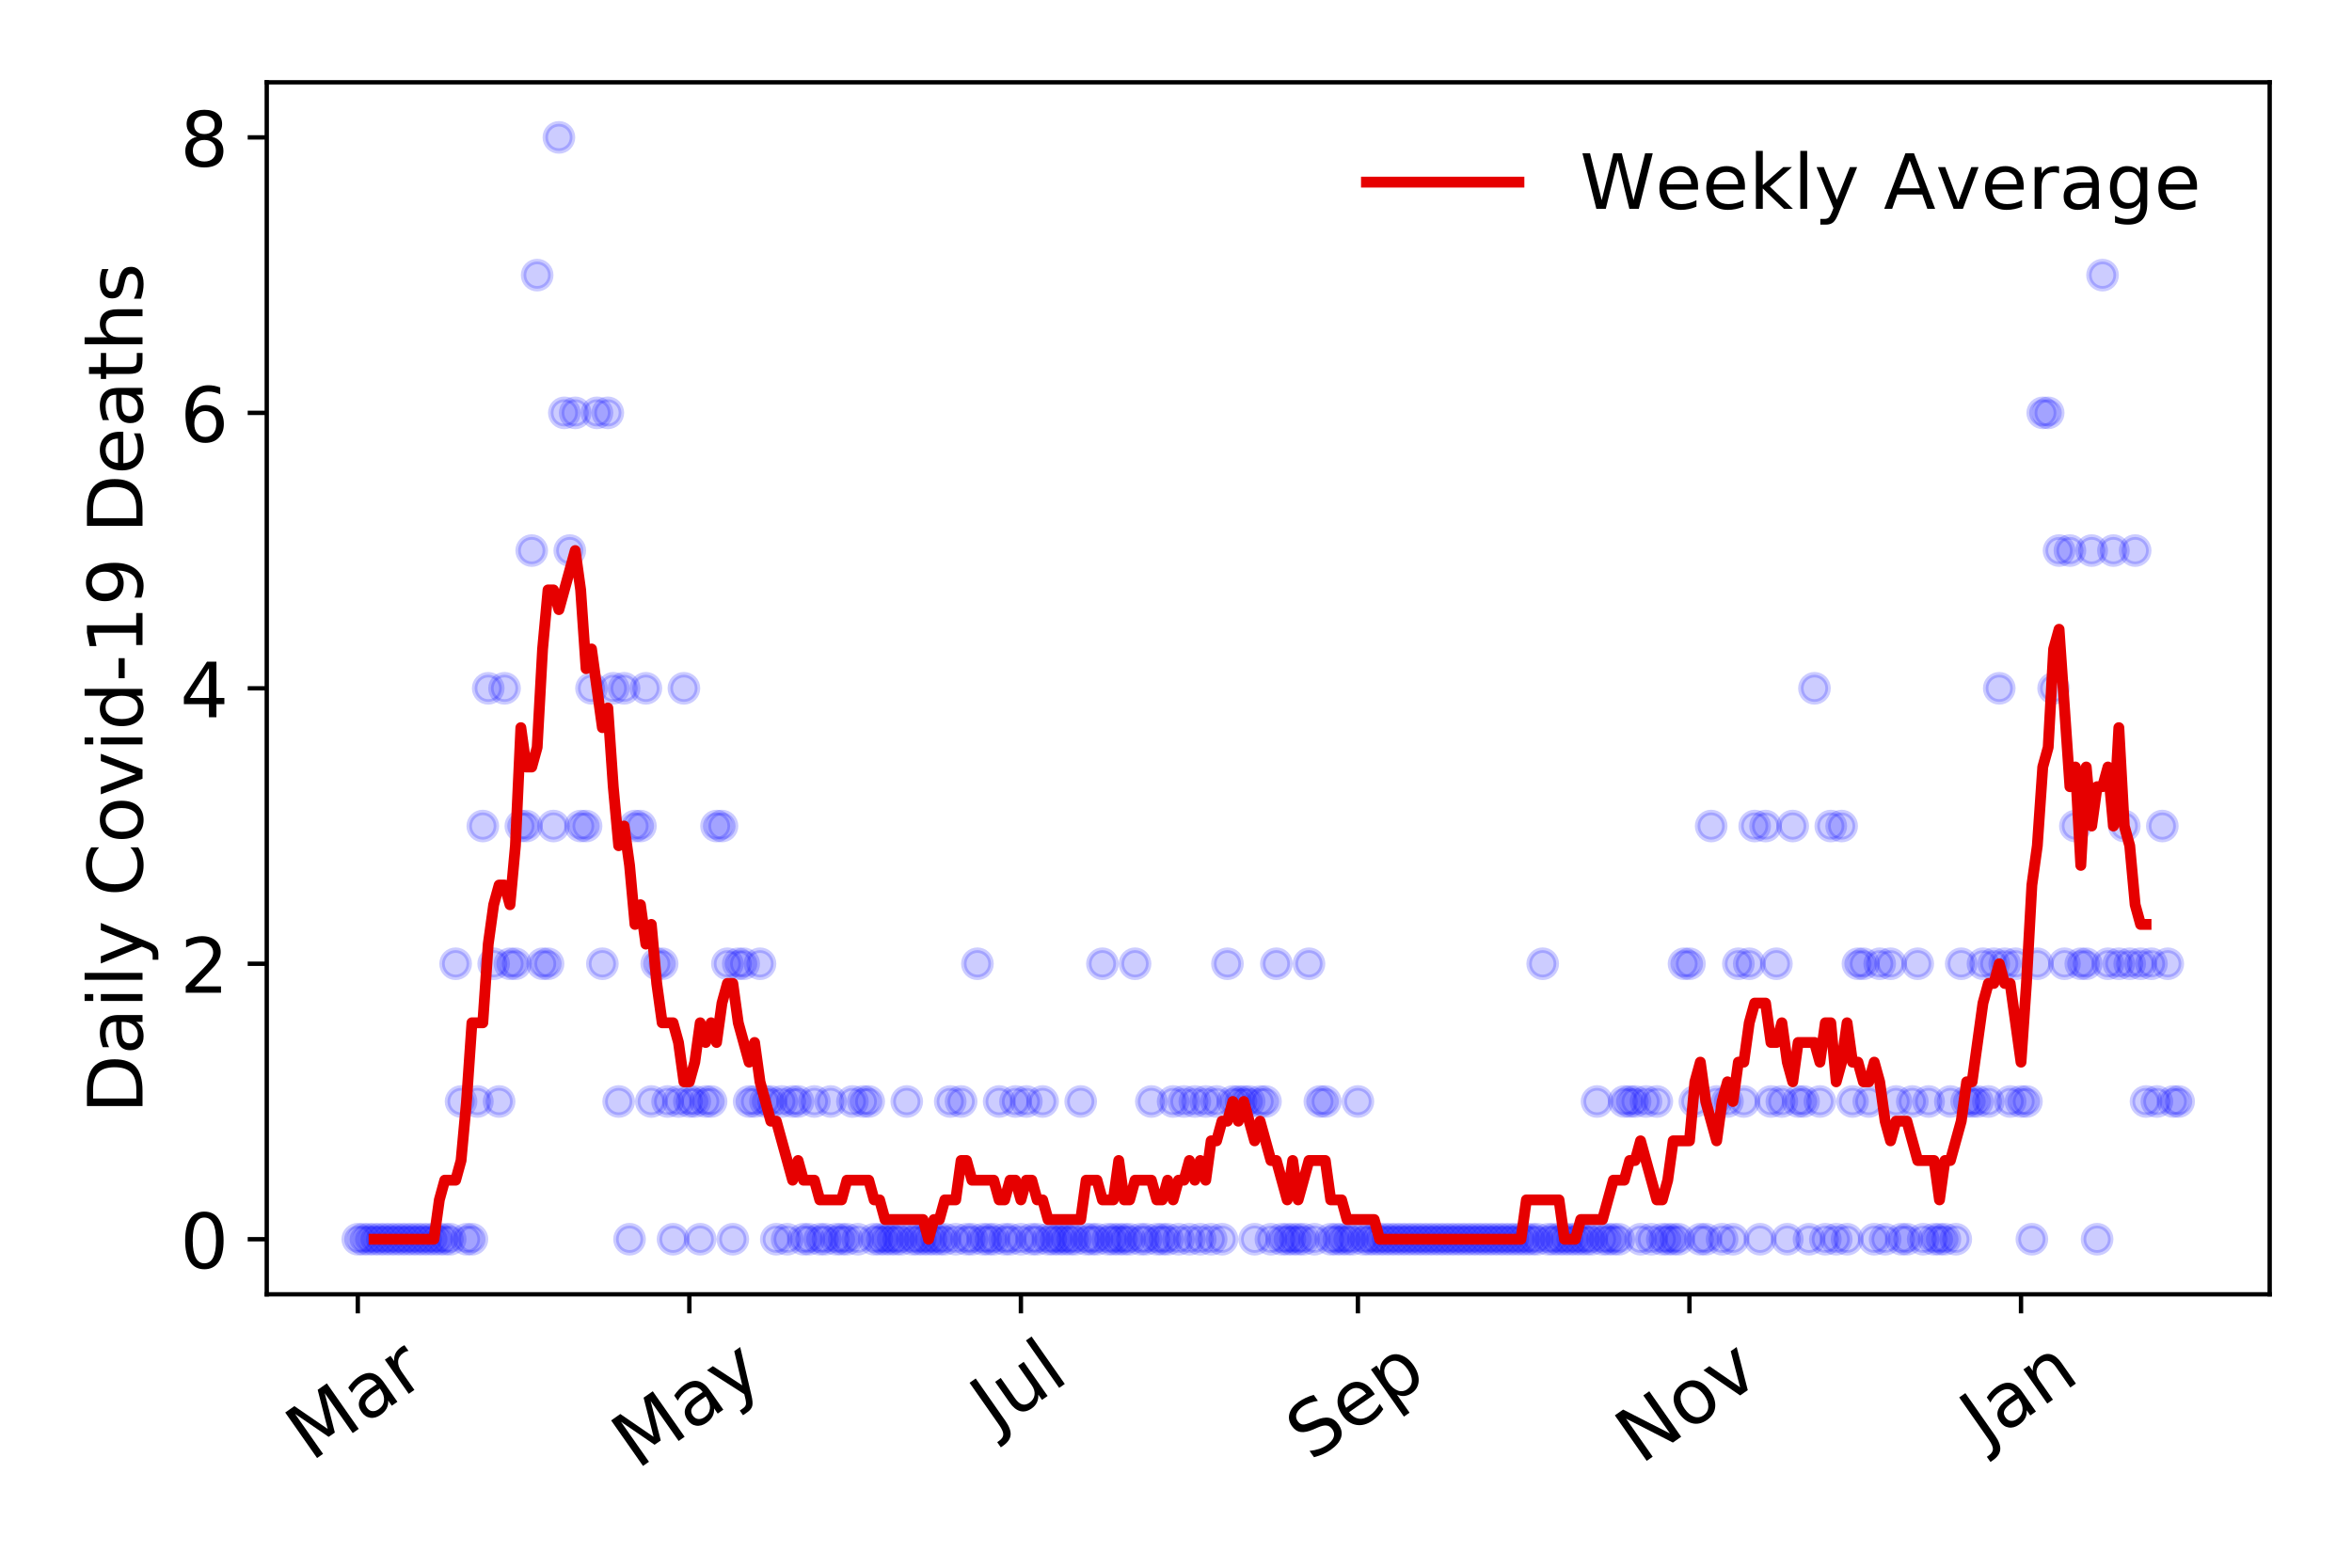<?xml version="1.0" encoding="utf-8" standalone="no"?>
<!DOCTYPE svg PUBLIC "-//W3C//DTD SVG 1.1//EN"
  "http://www.w3.org/Graphics/SVG/1.1/DTD/svg11.dtd">
<!-- Created with matplotlib (https://matplotlib.org/) -->
<svg height="288pt" version="1.1" viewBox="0 0 432 288" width="432pt" xmlns="http://www.w3.org/2000/svg" xmlns:xlink="http://www.w3.org/1999/xlink">
 <defs>
  <style type="text/css">
*{stroke-linecap:butt;stroke-linejoin:round;}
  </style>
 </defs>
 <g id="figure_1">
  <g id="patch_1">
   <path d="M 0 288 
L 432 288 
L 432 0 
L 0 0 
z
" style="fill:#ffffff;"/>
  </g>
  <g id="axes_1">
   <g id="patch_2">
    <path d="M 48.995 237.778 
L 416.88 237.778 
L 416.88 15.12 
L 48.995 15.12 
z
" style="fill:#ffffff;"/>
   </g>
   <g id="matplotlib.axis_1">
    <g id="xtick_1">
     <g id="line2d_1">
      <defs>
       <path d="M 0 0 
L 0 3.5 
" id="m577c53a5c7" style="stroke:#000000;stroke-width:0.8;"/>
      </defs>
      <g>
       <use style="stroke:#000000;stroke-width:0.8;" x="65.717" xlink:href="#m577c53a5c7" y="237.778"/>
      </g>
     </g>
     <g id="text_1">
      <!-- Mar -->
      <defs>
       <path d="M 9.812 72.906 
L 24.516 72.906 
L 43.109 23.297 
L 61.812 72.906 
L 76.516 72.906 
L 76.516 0 
L 66.891 0 
L 66.891 64.016 
L 48.094 14.016 
L 38.188 14.016 
L 19.391 64.016 
L 19.391 0 
L 9.812 0 
z
" id="DejaVuSans-77"/>
       <path d="M 34.281 27.484 
Q 23.391 27.484 19.188 25 
Q 14.984 22.516 14.984 16.5 
Q 14.984 11.719 18.141 8.906 
Q 21.297 6.109 26.703 6.109 
Q 34.188 6.109 38.703 11.406 
Q 43.219 16.703 43.219 25.484 
L 43.219 27.484 
z
M 52.203 31.203 
L 52.203 0 
L 43.219 0 
L 43.219 8.297 
Q 40.141 3.328 35.547 0.953 
Q 30.953 -1.422 24.312 -1.422 
Q 15.922 -1.422 10.953 3.297 
Q 6 8.016 6 15.922 
Q 6 25.141 12.172 29.828 
Q 18.359 34.516 30.609 34.516 
L 43.219 34.516 
L 43.219 35.406 
Q 43.219 41.609 39.141 45 
Q 35.062 48.391 27.688 48.391 
Q 23 48.391 18.547 47.266 
Q 14.109 46.141 10.016 43.891 
L 10.016 52.203 
Q 14.938 54.109 19.578 55.047 
Q 24.219 56 28.609 56 
Q 40.484 56 46.344 49.844 
Q 52.203 43.703 52.203 31.203 
z
" id="DejaVuSans-97"/>
       <path d="M 41.109 46.297 
Q 39.594 47.172 37.812 47.578 
Q 36.031 48 33.891 48 
Q 26.266 48 22.188 43.047 
Q 18.109 38.094 18.109 28.812 
L 18.109 0 
L 9.078 0 
L 9.078 54.688 
L 18.109 54.688 
L 18.109 46.188 
Q 20.953 51.172 25.484 53.578 
Q 30.031 56 36.531 56 
Q 37.453 56 38.578 55.875 
Q 39.703 55.766 41.062 55.516 
z
" id="DejaVuSans-114"/>
      </defs>
      <g transform="translate(57.114 268.643)rotate(-35)scale(0.14 -0.14)">
       <use xlink:href="#DejaVuSans-77"/>
       <use x="86.279" xlink:href="#DejaVuSans-97"/>
       <use x="147.559" xlink:href="#DejaVuSans-114"/>
      </g>
     </g>
    </g>
    <g id="xtick_2">
     <g id="line2d_2">
      <g>
       <use style="stroke:#000000;stroke-width:0.8;" x="126.615" xlink:href="#m577c53a5c7" y="237.778"/>
      </g>
     </g>
     <g id="text_2">
      <!-- May -->
      <defs>
       <path d="M 32.172 -5.078 
Q 28.375 -14.844 24.75 -17.812 
Q 21.141 -20.797 15.094 -20.797 
L 7.906 -20.797 
L 7.906 -13.281 
L 13.188 -13.281 
Q 16.891 -13.281 18.938 -11.516 
Q 21 -9.766 23.484 -3.219 
L 25.094 0.875 
L 2.984 54.688 
L 12.5 54.688 
L 29.594 11.922 
L 46.688 54.688 
L 56.203 54.688 
z
" id="DejaVuSans-121"/>
      </defs>
      <g transform="translate(116.976 270.094)rotate(-35)scale(0.14 -0.14)">
       <use xlink:href="#DejaVuSans-77"/>
       <use x="86.279" xlink:href="#DejaVuSans-97"/>
       <use x="147.559" xlink:href="#DejaVuSans-121"/>
      </g>
     </g>
    </g>
    <g id="xtick_3">
     <g id="line2d_3">
      <g>
       <use style="stroke:#000000;stroke-width:0.8;" x="187.513" xlink:href="#m577c53a5c7" y="237.778"/>
      </g>
     </g>
     <g id="text_3">
      <!-- Jul -->
      <defs>
       <path d="M 9.812 72.906 
L 19.672 72.906 
L 19.672 5.078 
Q 19.672 -8.109 14.672 -14.062 
Q 9.672 -20.016 -1.422 -20.016 
L -5.172 -20.016 
L -5.172 -11.719 
L -2.094 -11.719 
Q 4.438 -11.719 7.125 -8.047 
Q 9.812 -4.391 9.812 5.078 
z
" id="DejaVuSans-74"/>
       <path d="M 8.5 21.578 
L 8.5 54.688 
L 17.484 54.688 
L 17.484 21.922 
Q 17.484 14.156 20.5 10.266 
Q 23.531 6.391 29.594 6.391 
Q 36.859 6.391 41.078 11.031 
Q 45.312 15.672 45.312 23.688 
L 45.312 54.688 
L 54.297 54.688 
L 54.297 0 
L 45.312 0 
L 45.312 8.406 
Q 42.047 3.422 37.719 1 
Q 33.406 -1.422 27.688 -1.422 
Q 18.266 -1.422 13.375 4.438 
Q 8.5 10.297 8.5 21.578 
z
M 31.109 56 
z
" id="DejaVuSans-117"/>
       <path d="M 9.422 75.984 
L 18.406 75.984 
L 18.406 0 
L 9.422 0 
z
" id="DejaVuSans-108"/>
      </defs>
      <g transform="translate(182.811 263.181)rotate(-35)scale(0.14 -0.14)">
       <use xlink:href="#DejaVuSans-74"/>
       <use x="29.492" xlink:href="#DejaVuSans-117"/>
       <use x="92.871" xlink:href="#DejaVuSans-108"/>
      </g>
     </g>
    </g>
    <g id="xtick_4">
     <g id="line2d_4">
      <g>
       <use style="stroke:#000000;stroke-width:0.8;" x="249.41" xlink:href="#m577c53a5c7" y="237.778"/>
      </g>
     </g>
     <g id="text_4">
      <!-- Sep -->
      <defs>
       <path d="M 53.516 70.516 
L 53.516 60.891 
Q 47.906 63.578 42.922 64.891 
Q 37.938 66.219 33.297 66.219 
Q 25.25 66.219 20.875 63.094 
Q 16.5 59.969 16.5 54.203 
Q 16.5 49.359 19.406 46.891 
Q 22.312 44.438 30.422 42.922 
L 36.375 41.703 
Q 47.406 39.594 52.656 34.297 
Q 57.906 29 57.906 20.125 
Q 57.906 9.516 50.797 4.047 
Q 43.703 -1.422 29.984 -1.422 
Q 24.812 -1.422 18.969 -0.25 
Q 13.141 0.922 6.891 3.219 
L 6.891 13.375 
Q 12.891 10.016 18.656 8.297 
Q 24.422 6.594 29.984 6.594 
Q 38.422 6.594 43.016 9.906 
Q 47.609 13.234 47.609 19.391 
Q 47.609 24.75 44.312 27.781 
Q 41.016 30.812 33.5 32.328 
L 27.484 33.5 
Q 16.453 35.688 11.516 40.375 
Q 6.594 45.062 6.594 53.422 
Q 6.594 63.094 13.406 68.656 
Q 20.219 74.219 32.172 74.219 
Q 37.312 74.219 42.625 73.281 
Q 47.953 72.359 53.516 70.516 
z
" id="DejaVuSans-83"/>
       <path d="M 56.203 29.594 
L 56.203 25.203 
L 14.891 25.203 
Q 15.484 15.922 20.484 11.062 
Q 25.484 6.203 34.422 6.203 
Q 39.594 6.203 44.453 7.469 
Q 49.312 8.734 54.109 11.281 
L 54.109 2.781 
Q 49.266 0.734 44.188 -0.344 
Q 39.109 -1.422 33.891 -1.422 
Q 20.797 -1.422 13.156 6.188 
Q 5.516 13.812 5.516 26.812 
Q 5.516 40.234 12.766 48.109 
Q 20.016 56 32.328 56 
Q 43.359 56 49.781 48.891 
Q 56.203 41.797 56.203 29.594 
z
M 47.219 32.234 
Q 47.125 39.594 43.094 43.984 
Q 39.062 48.391 32.422 48.391 
Q 24.906 48.391 20.391 44.141 
Q 15.875 39.891 15.188 32.172 
z
" id="DejaVuSans-101"/>
       <path d="M 18.109 8.203 
L 18.109 -20.797 
L 9.078 -20.797 
L 9.078 54.688 
L 18.109 54.688 
L 18.109 46.391 
Q 20.953 51.266 25.266 53.625 
Q 29.594 56 35.594 56 
Q 45.562 56 51.781 48.094 
Q 58.016 40.188 58.016 27.297 
Q 58.016 14.406 51.781 6.484 
Q 45.562 -1.422 35.594 -1.422 
Q 29.594 -1.422 25.266 0.953 
Q 20.953 3.328 18.109 8.203 
z
M 48.688 27.297 
Q 48.688 37.203 44.609 42.844 
Q 40.531 48.484 33.406 48.484 
Q 26.266 48.484 22.188 42.844 
Q 18.109 37.203 18.109 27.297 
Q 18.109 17.391 22.188 11.75 
Q 26.266 6.109 33.406 6.109 
Q 40.531 6.109 44.609 11.75 
Q 48.688 17.391 48.688 27.297 
z
" id="DejaVuSans-112"/>
      </defs>
      <g transform="translate(240.817 268.629)rotate(-35)scale(0.14 -0.14)">
       <use xlink:href="#DejaVuSans-83"/>
       <use x="63.477" xlink:href="#DejaVuSans-101"/>
       <use x="125" xlink:href="#DejaVuSans-112"/>
      </g>
     </g>
    </g>
    <g id="xtick_5">
     <g id="line2d_5">
      <g>
       <use style="stroke:#000000;stroke-width:0.8;" x="310.308" xlink:href="#m577c53a5c7" y="237.778"/>
      </g>
     </g>
     <g id="text_5">
      <!-- Nov -->
      <defs>
       <path d="M 9.812 72.906 
L 23.094 72.906 
L 55.422 11.922 
L 55.422 72.906 
L 64.984 72.906 
L 64.984 0 
L 51.703 0 
L 19.391 60.984 
L 19.391 0 
L 9.812 0 
z
" id="DejaVuSans-78"/>
       <path d="M 30.609 48.391 
Q 23.391 48.391 19.188 42.75 
Q 14.984 37.109 14.984 27.297 
Q 14.984 17.484 19.156 11.844 
Q 23.344 6.203 30.609 6.203 
Q 37.797 6.203 41.984 11.859 
Q 46.188 17.531 46.188 27.297 
Q 46.188 37.016 41.984 42.703 
Q 37.797 48.391 30.609 48.391 
z
M 30.609 56 
Q 42.328 56 49.016 48.375 
Q 55.719 40.766 55.719 27.297 
Q 55.719 13.875 49.016 6.219 
Q 42.328 -1.422 30.609 -1.422 
Q 18.844 -1.422 12.172 6.219 
Q 5.516 13.875 5.516 27.297 
Q 5.516 40.766 12.172 48.375 
Q 18.844 56 30.609 56 
z
" id="DejaVuSans-111"/>
       <path d="M 2.984 54.688 
L 12.5 54.688 
L 29.594 8.797 
L 46.688 54.688 
L 56.203 54.688 
L 35.688 0 
L 23.484 0 
z
" id="DejaVuSans-118"/>
      </defs>
      <g transform="translate(301.332 269.166)rotate(-35)scale(0.14 -0.14)">
       <use xlink:href="#DejaVuSans-78"/>
       <use x="74.805" xlink:href="#DejaVuSans-111"/>
       <use x="135.986" xlink:href="#DejaVuSans-118"/>
      </g>
     </g>
    </g>
    <g id="xtick_6">
     <g id="line2d_6">
      <g>
       <use style="stroke:#000000;stroke-width:0.8;" x="371.206" xlink:href="#m577c53a5c7" y="237.778"/>
      </g>
     </g>
     <g id="text_6">
      <!-- Jan -->
      <defs>
       <path d="M 54.891 33.016 
L 54.891 0 
L 45.906 0 
L 45.906 32.719 
Q 45.906 40.484 42.875 44.328 
Q 39.844 48.188 33.797 48.188 
Q 26.516 48.188 22.312 43.547 
Q 18.109 38.922 18.109 30.906 
L 18.109 0 
L 9.078 0 
L 9.078 54.688 
L 18.109 54.688 
L 18.109 46.188 
Q 21.344 51.125 25.703 53.562 
Q 30.078 56 35.797 56 
Q 45.219 56 50.047 50.172 
Q 54.891 44.344 54.891 33.016 
z
" id="DejaVuSans-110"/>
      </defs>
      <g transform="translate(364.583 265.871)rotate(-35)scale(0.14 -0.14)">
       <use xlink:href="#DejaVuSans-74"/>
       <use x="29.492" xlink:href="#DejaVuSans-97"/>
       <use x="90.771" xlink:href="#DejaVuSans-110"/>
      </g>
     </g>
    </g>
   </g>
   <g id="matplotlib.axis_2">
    <g id="ytick_1">
     <g id="line2d_7">
      <defs>
       <path d="M 0 0 
L -3.5 0 
" id="m6f1921c819" style="stroke:#000000;stroke-width:0.8;"/>
      </defs>
      <g>
       <use style="stroke:#000000;stroke-width:0.8;" x="48.995" xlink:href="#m6f1921c819" y="227.657"/>
      </g>
     </g>
     <g id="text_7">
      <!-- 0 -->
      <defs>
       <path d="M 31.781 66.406 
Q 24.172 66.406 20.328 58.906 
Q 16.5 51.422 16.5 36.375 
Q 16.5 21.391 20.328 13.891 
Q 24.172 6.391 31.781 6.391 
Q 39.453 6.391 43.281 13.891 
Q 47.125 21.391 47.125 36.375 
Q 47.125 51.422 43.281 58.906 
Q 39.453 66.406 31.781 66.406 
z
M 31.781 74.219 
Q 44.047 74.219 50.516 64.516 
Q 56.984 54.828 56.984 36.375 
Q 56.984 17.969 50.516 8.266 
Q 44.047 -1.422 31.781 -1.422 
Q 19.531 -1.422 13.062 8.266 
Q 6.594 17.969 6.594 36.375 
Q 6.594 54.828 13.062 64.516 
Q 19.531 74.219 31.781 74.219 
z
" id="DejaVuSans-48"/>
      </defs>
      <g transform="translate(33.087 232.976)scale(0.14 -0.14)">
       <use xlink:href="#DejaVuSans-48"/>
      </g>
     </g>
    </g>
    <g id="ytick_2">
     <g id="line2d_8">
      <g>
       <use style="stroke:#000000;stroke-width:0.8;" x="48.995" xlink:href="#m6f1921c819" y="177.053"/>
      </g>
     </g>
     <g id="text_8">
      <!-- 2 -->
      <defs>
       <path d="M 19.188 8.297 
L 53.609 8.297 
L 53.609 0 
L 7.328 0 
L 7.328 8.297 
Q 12.938 14.109 22.625 23.891 
Q 32.328 33.688 34.812 36.531 
Q 39.547 41.844 41.422 45.531 
Q 43.312 49.219 43.312 52.781 
Q 43.312 58.594 39.234 62.25 
Q 35.156 65.922 28.609 65.922 
Q 23.969 65.922 18.812 64.312 
Q 13.672 62.703 7.812 59.422 
L 7.812 69.391 
Q 13.766 71.781 18.938 73 
Q 24.125 74.219 28.422 74.219 
Q 39.75 74.219 46.484 68.547 
Q 53.219 62.891 53.219 53.422 
Q 53.219 48.922 51.531 44.891 
Q 49.859 40.875 45.406 35.406 
Q 44.188 33.984 37.641 27.219 
Q 31.109 20.453 19.188 8.297 
z
" id="DejaVuSans-50"/>
      </defs>
      <g transform="translate(33.087 182.372)scale(0.14 -0.14)">
       <use xlink:href="#DejaVuSans-50"/>
      </g>
     </g>
    </g>
    <g id="ytick_3">
     <g id="line2d_9">
      <g>
       <use style="stroke:#000000;stroke-width:0.8;" x="48.995" xlink:href="#m6f1921c819" y="126.449"/>
      </g>
     </g>
     <g id="text_9">
      <!-- 4 -->
      <defs>
       <path d="M 37.797 64.312 
L 12.891 25.391 
L 37.797 25.391 
z
M 35.203 72.906 
L 47.609 72.906 
L 47.609 25.391 
L 58.016 25.391 
L 58.016 17.188 
L 47.609 17.188 
L 47.609 0 
L 37.797 0 
L 37.797 17.188 
L 4.891 17.188 
L 4.891 26.703 
z
" id="DejaVuSans-52"/>
      </defs>
      <g transform="translate(33.087 131.768)scale(0.14 -0.14)">
       <use xlink:href="#DejaVuSans-52"/>
      </g>
     </g>
    </g>
    <g id="ytick_4">
     <g id="line2d_10">
      <g>
       <use style="stroke:#000000;stroke-width:0.8;" x="48.995" xlink:href="#m6f1921c819" y="75.845"/>
      </g>
     </g>
     <g id="text_10">
      <!-- 6 -->
      <defs>
       <path d="M 33.016 40.375 
Q 26.375 40.375 22.484 35.828 
Q 18.609 31.297 18.609 23.391 
Q 18.609 15.531 22.484 10.953 
Q 26.375 6.391 33.016 6.391 
Q 39.656 6.391 43.531 10.953 
Q 47.406 15.531 47.406 23.391 
Q 47.406 31.297 43.531 35.828 
Q 39.656 40.375 33.016 40.375 
z
M 52.594 71.297 
L 52.594 62.312 
Q 48.875 64.062 45.094 64.984 
Q 41.312 65.922 37.594 65.922 
Q 27.828 65.922 22.672 59.328 
Q 17.531 52.734 16.797 39.406 
Q 19.672 43.656 24.016 45.922 
Q 28.375 48.188 33.594 48.188 
Q 44.578 48.188 50.953 41.516 
Q 57.328 34.859 57.328 23.391 
Q 57.328 12.156 50.688 5.359 
Q 44.047 -1.422 33.016 -1.422 
Q 20.359 -1.422 13.672 8.266 
Q 6.984 17.969 6.984 36.375 
Q 6.984 53.656 15.188 63.938 
Q 23.391 74.219 37.203 74.219 
Q 40.922 74.219 44.703 73.484 
Q 48.484 72.75 52.594 71.297 
z
" id="DejaVuSans-54"/>
      </defs>
      <g transform="translate(33.087 81.164)scale(0.14 -0.14)">
       <use xlink:href="#DejaVuSans-54"/>
      </g>
     </g>
    </g>
    <g id="ytick_5">
     <g id="line2d_11">
      <g>
       <use style="stroke:#000000;stroke-width:0.8;" x="48.995" xlink:href="#m6f1921c819" y="25.241"/>
      </g>
     </g>
     <g id="text_11">
      <!-- 8 -->
      <defs>
       <path d="M 31.781 34.625 
Q 24.75 34.625 20.719 30.859 
Q 16.703 27.094 16.703 20.516 
Q 16.703 13.922 20.719 10.156 
Q 24.75 6.391 31.781 6.391 
Q 38.812 6.391 42.859 10.172 
Q 46.922 13.969 46.922 20.516 
Q 46.922 27.094 42.891 30.859 
Q 38.875 34.625 31.781 34.625 
z
M 21.922 38.812 
Q 15.578 40.375 12.031 44.719 
Q 8.5 49.078 8.5 55.328 
Q 8.5 64.062 14.719 69.141 
Q 20.953 74.219 31.781 74.219 
Q 42.672 74.219 48.875 69.141 
Q 55.078 64.062 55.078 55.328 
Q 55.078 49.078 51.531 44.719 
Q 48 40.375 41.703 38.812 
Q 48.828 37.156 52.797 32.312 
Q 56.781 27.484 56.781 20.516 
Q 56.781 9.906 50.312 4.234 
Q 43.844 -1.422 31.781 -1.422 
Q 19.734 -1.422 13.25 4.234 
Q 6.781 9.906 6.781 20.516 
Q 6.781 27.484 10.781 32.312 
Q 14.797 37.156 21.922 38.812 
z
M 18.312 54.391 
Q 18.312 48.734 21.844 45.562 
Q 25.391 42.391 31.781 42.391 
Q 38.141 42.391 41.719 45.562 
Q 45.312 48.734 45.312 54.391 
Q 45.312 60.062 41.719 63.234 
Q 38.141 66.406 31.781 66.406 
Q 25.391 66.406 21.844 63.234 
Q 18.312 60.062 18.312 54.391 
z
" id="DejaVuSans-56"/>
      </defs>
      <g transform="translate(33.087 30.56)scale(0.14 -0.14)">
       <use xlink:href="#DejaVuSans-56"/>
      </g>
     </g>
    </g>
    <g id="text_12">
     <!-- Daily Covid-19 Deaths -->
     <defs>
      <path d="M 19.672 64.797 
L 19.672 8.109 
L 31.594 8.109 
Q 46.688 8.109 53.688 14.938 
Q 60.688 21.781 60.688 36.531 
Q 60.688 51.172 53.688 57.984 
Q 46.688 64.797 31.594 64.797 
z
M 9.812 72.906 
L 30.078 72.906 
Q 51.266 72.906 61.172 64.094 
Q 71.094 55.281 71.094 36.531 
Q 71.094 17.672 61.125 8.828 
Q 51.172 0 30.078 0 
L 9.812 0 
z
" id="DejaVuSans-68"/>
      <path d="M 9.422 54.688 
L 18.406 54.688 
L 18.406 0 
L 9.422 0 
z
M 9.422 75.984 
L 18.406 75.984 
L 18.406 64.594 
L 9.422 64.594 
z
" id="DejaVuSans-105"/>
      <path id="DejaVuSans-32"/>
      <path d="M 64.406 67.281 
L 64.406 56.891 
Q 59.422 61.531 53.781 63.812 
Q 48.141 66.109 41.797 66.109 
Q 29.297 66.109 22.656 58.469 
Q 16.016 50.828 16.016 36.375 
Q 16.016 21.969 22.656 14.328 
Q 29.297 6.688 41.797 6.688 
Q 48.141 6.688 53.781 8.984 
Q 59.422 11.281 64.406 15.922 
L 64.406 5.609 
Q 59.234 2.094 53.438 0.328 
Q 47.656 -1.422 41.219 -1.422 
Q 24.656 -1.422 15.125 8.703 
Q 5.609 18.844 5.609 36.375 
Q 5.609 53.953 15.125 64.078 
Q 24.656 74.219 41.219 74.219 
Q 47.75 74.219 53.531 72.484 
Q 59.328 70.75 64.406 67.281 
z
" id="DejaVuSans-67"/>
      <path d="M 45.406 46.391 
L 45.406 75.984 
L 54.391 75.984 
L 54.391 0 
L 45.406 0 
L 45.406 8.203 
Q 42.578 3.328 38.25 0.953 
Q 33.938 -1.422 27.875 -1.422 
Q 17.969 -1.422 11.734 6.484 
Q 5.516 14.406 5.516 27.297 
Q 5.516 40.188 11.734 48.094 
Q 17.969 56 27.875 56 
Q 33.938 56 38.25 53.625 
Q 42.578 51.266 45.406 46.391 
z
M 14.797 27.297 
Q 14.797 17.391 18.875 11.75 
Q 22.953 6.109 30.078 6.109 
Q 37.203 6.109 41.297 11.75 
Q 45.406 17.391 45.406 27.297 
Q 45.406 37.203 41.297 42.844 
Q 37.203 48.484 30.078 48.484 
Q 22.953 48.484 18.875 42.844 
Q 14.797 37.203 14.797 27.297 
z
" id="DejaVuSans-100"/>
      <path d="M 4.891 31.391 
L 31.203 31.391 
L 31.203 23.391 
L 4.891 23.391 
z
" id="DejaVuSans-45"/>
      <path d="M 12.406 8.297 
L 28.516 8.297 
L 28.516 63.922 
L 10.984 60.406 
L 10.984 69.391 
L 28.422 72.906 
L 38.281 72.906 
L 38.281 8.297 
L 54.391 8.297 
L 54.391 0 
L 12.406 0 
z
" id="DejaVuSans-49"/>
      <path d="M 10.984 1.516 
L 10.984 10.5 
Q 14.703 8.734 18.5 7.812 
Q 22.312 6.891 25.984 6.891 
Q 35.75 6.891 40.891 13.453 
Q 46.047 20.016 46.781 33.406 
Q 43.953 29.203 39.594 26.953 
Q 35.25 24.703 29.984 24.703 
Q 19.047 24.703 12.672 31.312 
Q 6.297 37.938 6.297 49.422 
Q 6.297 60.641 12.938 67.422 
Q 19.578 74.219 30.609 74.219 
Q 43.266 74.219 49.922 64.516 
Q 56.594 54.828 56.594 36.375 
Q 56.594 19.141 48.406 8.859 
Q 40.234 -1.422 26.422 -1.422 
Q 22.703 -1.422 18.891 -0.688 
Q 15.094 0.047 10.984 1.516 
z
M 30.609 32.422 
Q 37.25 32.422 41.125 36.953 
Q 45.016 41.5 45.016 49.422 
Q 45.016 57.281 41.125 61.844 
Q 37.25 66.406 30.609 66.406 
Q 23.969 66.406 20.094 61.844 
Q 16.219 57.281 16.219 49.422 
Q 16.219 41.5 20.094 36.953 
Q 23.969 32.422 30.609 32.422 
z
" id="DejaVuSans-57"/>
      <path d="M 18.312 70.219 
L 18.312 54.688 
L 36.812 54.688 
L 36.812 47.703 
L 18.312 47.703 
L 18.312 18.016 
Q 18.312 11.328 20.141 9.422 
Q 21.969 7.516 27.594 7.516 
L 36.812 7.516 
L 36.812 0 
L 27.594 0 
Q 17.188 0 13.234 3.875 
Q 9.281 7.766 9.281 18.016 
L 9.281 47.703 
L 2.688 47.703 
L 2.688 54.688 
L 9.281 54.688 
L 9.281 70.219 
z
" id="DejaVuSans-116"/>
      <path d="M 54.891 33.016 
L 54.891 0 
L 45.906 0 
L 45.906 32.719 
Q 45.906 40.484 42.875 44.328 
Q 39.844 48.188 33.797 48.188 
Q 26.516 48.188 22.312 43.547 
Q 18.109 38.922 18.109 30.906 
L 18.109 0 
L 9.078 0 
L 9.078 75.984 
L 18.109 75.984 
L 18.109 46.188 
Q 21.344 51.125 25.703 53.562 
Q 30.078 56 35.797 56 
Q 45.219 56 50.047 50.172 
Q 54.891 44.344 54.891 33.016 
z
" id="DejaVuSans-104"/>
      <path d="M 44.281 53.078 
L 44.281 44.578 
Q 40.484 46.531 36.375 47.5 
Q 32.281 48.484 27.875 48.484 
Q 21.188 48.484 17.844 46.438 
Q 14.5 44.391 14.5 40.281 
Q 14.5 37.156 16.891 35.375 
Q 19.281 33.594 26.516 31.984 
L 29.594 31.297 
Q 39.156 29.25 43.188 25.516 
Q 47.219 21.781 47.219 15.094 
Q 47.219 7.469 41.188 3.016 
Q 35.156 -1.422 24.609 -1.422 
Q 20.219 -1.422 15.453 -0.562 
Q 10.688 0.297 5.422 2 
L 5.422 11.281 
Q 10.406 8.688 15.234 7.391 
Q 20.062 6.109 24.812 6.109 
Q 31.156 6.109 34.562 8.281 
Q 37.984 10.453 37.984 14.406 
Q 37.984 18.062 35.516 20.016 
Q 33.062 21.969 24.703 23.781 
L 21.578 24.516 
Q 13.234 26.266 9.516 29.906 
Q 5.812 33.547 5.812 39.891 
Q 5.812 47.609 11.281 51.797 
Q 16.75 56 26.812 56 
Q 31.781 56 36.172 55.266 
Q 40.578 54.547 44.281 53.078 
z
" id="DejaVuSans-115"/>
     </defs>
     <g transform="translate(26.176 204.56)rotate(-90)scale(0.14 -0.14)">
      <use xlink:href="#DejaVuSans-68"/>
      <use x="77.002" xlink:href="#DejaVuSans-97"/>
      <use x="138.281" xlink:href="#DejaVuSans-105"/>
      <use x="166.064" xlink:href="#DejaVuSans-108"/>
      <use x="193.848" xlink:href="#DejaVuSans-121"/>
      <use x="253.027" xlink:href="#DejaVuSans-32"/>
      <use x="284.814" xlink:href="#DejaVuSans-67"/>
      <use x="354.639" xlink:href="#DejaVuSans-111"/>
      <use x="415.82" xlink:href="#DejaVuSans-118"/>
      <use x="475" xlink:href="#DejaVuSans-105"/>
      <use x="502.783" xlink:href="#DejaVuSans-100"/>
      <use x="566.26" xlink:href="#DejaVuSans-45"/>
      <use x="602.344" xlink:href="#DejaVuSans-49"/>
      <use x="665.967" xlink:href="#DejaVuSans-57"/>
      <use x="729.59" xlink:href="#DejaVuSans-32"/>
      <use x="761.377" xlink:href="#DejaVuSans-68"/>
      <use x="838.379" xlink:href="#DejaVuSans-101"/>
      <use x="899.902" xlink:href="#DejaVuSans-97"/>
      <use x="961.182" xlink:href="#DejaVuSans-116"/>
      <use x="1000.391" xlink:href="#DejaVuSans-104"/>
      <use x="1063.77" xlink:href="#DejaVuSans-115"/>
     </g>
    </g>
   </g>
   <g id="line2d_12">
    <defs>
     <path d="M 0 2.5 
C 0.663 2.5 1.299 2.237 1.768 1.768 
C 2.237 1.299 2.5 0.663 2.5 0 
C 2.5 -0.663 2.237 -1.299 1.768 -1.768 
C 1.299 -2.237 0.663 -2.5 0 -2.5 
C -0.663 -2.5 -1.299 -2.237 -1.768 -1.768 
C -2.237 -1.299 -2.5 -0.663 -2.5 0 
C -2.5 0.663 -2.237 1.299 -1.768 1.768 
C -1.299 2.237 -0.663 2.5 0 2.5 
z
" id="m4ae5ed8ff3" style="stroke:#0000ff;stroke-opacity:0.2;"/>
    </defs>
    <g clip-path="url(#p4b427af31f)">
     <use style="fill:#0000ff;fill-opacity:0.2;stroke:#0000ff;stroke-opacity:0.2;" x="65.717" xlink:href="#m4ae5ed8ff3" y="227.657"/>
     <use style="fill:#0000ff;fill-opacity:0.2;stroke:#0000ff;stroke-opacity:0.2;" x="66.715" xlink:href="#m4ae5ed8ff3" y="227.657"/>
     <use style="fill:#0000ff;fill-opacity:0.2;stroke:#0000ff;stroke-opacity:0.2;" x="67.714" xlink:href="#m4ae5ed8ff3" y="227.657"/>
     <use style="fill:#0000ff;fill-opacity:0.2;stroke:#0000ff;stroke-opacity:0.2;" x="68.712" xlink:href="#m4ae5ed8ff3" y="227.657"/>
     <use style="fill:#0000ff;fill-opacity:0.2;stroke:#0000ff;stroke-opacity:0.2;" x="69.71" xlink:href="#m4ae5ed8ff3" y="227.657"/>
     <use style="fill:#0000ff;fill-opacity:0.2;stroke:#0000ff;stroke-opacity:0.2;" x="70.709" xlink:href="#m4ae5ed8ff3" y="227.657"/>
     <use style="fill:#0000ff;fill-opacity:0.2;stroke:#0000ff;stroke-opacity:0.2;" x="71.707" xlink:href="#m4ae5ed8ff3" y="227.657"/>
     <use style="fill:#0000ff;fill-opacity:0.2;stroke:#0000ff;stroke-opacity:0.2;" x="72.705" xlink:href="#m4ae5ed8ff3" y="227.657"/>
     <use style="fill:#0000ff;fill-opacity:0.2;stroke:#0000ff;stroke-opacity:0.2;" x="73.704" xlink:href="#m4ae5ed8ff3" y="227.657"/>
     <use style="fill:#0000ff;fill-opacity:0.2;stroke:#0000ff;stroke-opacity:0.2;" x="74.702" xlink:href="#m4ae5ed8ff3" y="227.657"/>
     <use style="fill:#0000ff;fill-opacity:0.2;stroke:#0000ff;stroke-opacity:0.2;" x="75.7" xlink:href="#m4ae5ed8ff3" y="227.657"/>
     <use style="fill:#0000ff;fill-opacity:0.2;stroke:#0000ff;stroke-opacity:0.2;" x="76.699" xlink:href="#m4ae5ed8ff3" y="227.657"/>
     <use style="fill:#0000ff;fill-opacity:0.2;stroke:#0000ff;stroke-opacity:0.2;" x="77.697" xlink:href="#m4ae5ed8ff3" y="227.657"/>
     <use style="fill:#0000ff;fill-opacity:0.2;stroke:#0000ff;stroke-opacity:0.2;" x="78.695" xlink:href="#m4ae5ed8ff3" y="227.657"/>
     <use style="fill:#0000ff;fill-opacity:0.2;stroke:#0000ff;stroke-opacity:0.2;" x="79.694" xlink:href="#m4ae5ed8ff3" y="227.657"/>
     <use style="fill:#0000ff;fill-opacity:0.2;stroke:#0000ff;stroke-opacity:0.2;" x="80.692" xlink:href="#m4ae5ed8ff3" y="227.657"/>
     <use style="fill:#0000ff;fill-opacity:0.2;stroke:#0000ff;stroke-opacity:0.2;" x="81.69" xlink:href="#m4ae5ed8ff3" y="227.657"/>
     <use style="fill:#0000ff;fill-opacity:0.2;stroke:#0000ff;stroke-opacity:0.2;" x="82.689" xlink:href="#m4ae5ed8ff3" y="227.657"/>
     <use style="fill:#0000ff;fill-opacity:0.2;stroke:#0000ff;stroke-opacity:0.2;" x="83.687" xlink:href="#m4ae5ed8ff3" y="177.053"/>
     <use style="fill:#0000ff;fill-opacity:0.2;stroke:#0000ff;stroke-opacity:0.2;" x="84.685" xlink:href="#m4ae5ed8ff3" y="202.355"/>
     <use style="fill:#0000ff;fill-opacity:0.2;stroke:#0000ff;stroke-opacity:0.2;" x="85.684" xlink:href="#m4ae5ed8ff3" y="227.657"/>
     <use style="fill:#0000ff;fill-opacity:0.2;stroke:#0000ff;stroke-opacity:0.2;" x="86.682" xlink:href="#m4ae5ed8ff3" y="227.657"/>
     <use style="fill:#0000ff;fill-opacity:0.2;stroke:#0000ff;stroke-opacity:0.2;" x="87.68" xlink:href="#m4ae5ed8ff3" y="202.355"/>
     <use style="fill:#0000ff;fill-opacity:0.2;stroke:#0000ff;stroke-opacity:0.2;" x="88.679" xlink:href="#m4ae5ed8ff3" y="151.751"/>
     <use style="fill:#0000ff;fill-opacity:0.2;stroke:#0000ff;stroke-opacity:0.2;" x="89.677" xlink:href="#m4ae5ed8ff3" y="126.449"/>
     <use style="fill:#0000ff;fill-opacity:0.2;stroke:#0000ff;stroke-opacity:0.2;" x="90.675" xlink:href="#m4ae5ed8ff3" y="177.053"/>
     <use style="fill:#0000ff;fill-opacity:0.2;stroke:#0000ff;stroke-opacity:0.2;" x="91.674" xlink:href="#m4ae5ed8ff3" y="202.355"/>
     <use style="fill:#0000ff;fill-opacity:0.2;stroke:#0000ff;stroke-opacity:0.2;" x="92.672" xlink:href="#m4ae5ed8ff3" y="126.449"/>
     <use style="fill:#0000ff;fill-opacity:0.2;stroke:#0000ff;stroke-opacity:0.2;" x="93.67" xlink:href="#m4ae5ed8ff3" y="177.053"/>
     <use style="fill:#0000ff;fill-opacity:0.2;stroke:#0000ff;stroke-opacity:0.2;" x="94.669" xlink:href="#m4ae5ed8ff3" y="177.053"/>
     <use style="fill:#0000ff;fill-opacity:0.2;stroke:#0000ff;stroke-opacity:0.2;" x="95.667" xlink:href="#m4ae5ed8ff3" y="151.751"/>
     <use style="fill:#0000ff;fill-opacity:0.2;stroke:#0000ff;stroke-opacity:0.2;" x="96.665" xlink:href="#m4ae5ed8ff3" y="151.751"/>
     <use style="fill:#0000ff;fill-opacity:0.2;stroke:#0000ff;stroke-opacity:0.2;" x="97.664" xlink:href="#m4ae5ed8ff3" y="101.147"/>
     <use style="fill:#0000ff;fill-opacity:0.2;stroke:#0000ff;stroke-opacity:0.2;" x="98.662" xlink:href="#m4ae5ed8ff3" y="50.543"/>
     <use style="fill:#0000ff;fill-opacity:0.2;stroke:#0000ff;stroke-opacity:0.2;" x="99.66" xlink:href="#m4ae5ed8ff3" y="177.053"/>
     <use style="fill:#0000ff;fill-opacity:0.2;stroke:#0000ff;stroke-opacity:0.2;" x="100.659" xlink:href="#m4ae5ed8ff3" y="177.053"/>
     <use style="fill:#0000ff;fill-opacity:0.2;stroke:#0000ff;stroke-opacity:0.2;" x="101.657" xlink:href="#m4ae5ed8ff3" y="151.751"/>
     <use style="fill:#0000ff;fill-opacity:0.2;stroke:#0000ff;stroke-opacity:0.2;" x="102.655" xlink:href="#m4ae5ed8ff3" y="25.241"/>
     <use style="fill:#0000ff;fill-opacity:0.2;stroke:#0000ff;stroke-opacity:0.2;" x="103.654" xlink:href="#m4ae5ed8ff3" y="75.845"/>
     <use style="fill:#0000ff;fill-opacity:0.2;stroke:#0000ff;stroke-opacity:0.2;" x="104.652" xlink:href="#m4ae5ed8ff3" y="101.147"/>
     <use style="fill:#0000ff;fill-opacity:0.2;stroke:#0000ff;stroke-opacity:0.2;" x="105.65" xlink:href="#m4ae5ed8ff3" y="75.845"/>
     <use style="fill:#0000ff;fill-opacity:0.2;stroke:#0000ff;stroke-opacity:0.2;" x="106.649" xlink:href="#m4ae5ed8ff3" y="151.751"/>
     <use style="fill:#0000ff;fill-opacity:0.2;stroke:#0000ff;stroke-opacity:0.2;" x="107.647" xlink:href="#m4ae5ed8ff3" y="151.751"/>
     <use style="fill:#0000ff;fill-opacity:0.2;stroke:#0000ff;stroke-opacity:0.2;" x="108.645" xlink:href="#m4ae5ed8ff3" y="126.449"/>
     <use style="fill:#0000ff;fill-opacity:0.2;stroke:#0000ff;stroke-opacity:0.2;" x="109.644" xlink:href="#m4ae5ed8ff3" y="75.845"/>
     <use style="fill:#0000ff;fill-opacity:0.2;stroke:#0000ff;stroke-opacity:0.2;" x="110.642" xlink:href="#m4ae5ed8ff3" y="177.053"/>
     <use style="fill:#0000ff;fill-opacity:0.2;stroke:#0000ff;stroke-opacity:0.2;" x="111.64" xlink:href="#m4ae5ed8ff3" y="75.845"/>
     <use style="fill:#0000ff;fill-opacity:0.2;stroke:#0000ff;stroke-opacity:0.2;" x="112.639" xlink:href="#m4ae5ed8ff3" y="126.449"/>
     <use style="fill:#0000ff;fill-opacity:0.2;stroke:#0000ff;stroke-opacity:0.2;" x="113.637" xlink:href="#m4ae5ed8ff3" y="202.355"/>
     <use style="fill:#0000ff;fill-opacity:0.2;stroke:#0000ff;stroke-opacity:0.2;" x="114.635" xlink:href="#m4ae5ed8ff3" y="126.449"/>
     <use style="fill:#0000ff;fill-opacity:0.2;stroke:#0000ff;stroke-opacity:0.2;" x="115.634" xlink:href="#m4ae5ed8ff3" y="227.657"/>
     <use style="fill:#0000ff;fill-opacity:0.2;stroke:#0000ff;stroke-opacity:0.2;" x="116.632" xlink:href="#m4ae5ed8ff3" y="151.751"/>
     <use style="fill:#0000ff;fill-opacity:0.2;stroke:#0000ff;stroke-opacity:0.2;" x="117.63" xlink:href="#m4ae5ed8ff3" y="151.751"/>
     <use style="fill:#0000ff;fill-opacity:0.2;stroke:#0000ff;stroke-opacity:0.2;" x="118.629" xlink:href="#m4ae5ed8ff3" y="126.449"/>
     <use style="fill:#0000ff;fill-opacity:0.2;stroke:#0000ff;stroke-opacity:0.2;" x="119.627" xlink:href="#m4ae5ed8ff3" y="202.355"/>
     <use style="fill:#0000ff;fill-opacity:0.2;stroke:#0000ff;stroke-opacity:0.2;" x="120.625" xlink:href="#m4ae5ed8ff3" y="177.053"/>
     <use style="fill:#0000ff;fill-opacity:0.2;stroke:#0000ff;stroke-opacity:0.2;" x="121.624" xlink:href="#m4ae5ed8ff3" y="177.053"/>
     <use style="fill:#0000ff;fill-opacity:0.2;stroke:#0000ff;stroke-opacity:0.2;" x="122.622" xlink:href="#m4ae5ed8ff3" y="202.355"/>
     <use style="fill:#0000ff;fill-opacity:0.2;stroke:#0000ff;stroke-opacity:0.2;" x="123.62" xlink:href="#m4ae5ed8ff3" y="227.657"/>
     <use style="fill:#0000ff;fill-opacity:0.2;stroke:#0000ff;stroke-opacity:0.2;" x="124.619" xlink:href="#m4ae5ed8ff3" y="202.355"/>
     <use style="fill:#0000ff;fill-opacity:0.2;stroke:#0000ff;stroke-opacity:0.2;" x="125.617" xlink:href="#m4ae5ed8ff3" y="126.449"/>
     <use style="fill:#0000ff;fill-opacity:0.2;stroke:#0000ff;stroke-opacity:0.2;" x="126.615" xlink:href="#m4ae5ed8ff3" y="202.355"/>
     <use style="fill:#0000ff;fill-opacity:0.2;stroke:#0000ff;stroke-opacity:0.2;" x="127.614" xlink:href="#m4ae5ed8ff3" y="202.355"/>
     <use style="fill:#0000ff;fill-opacity:0.2;stroke:#0000ff;stroke-opacity:0.2;" x="128.612" xlink:href="#m4ae5ed8ff3" y="227.657"/>
     <use style="fill:#0000ff;fill-opacity:0.2;stroke:#0000ff;stroke-opacity:0.2;" x="129.61" xlink:href="#m4ae5ed8ff3" y="202.355"/>
     <use style="fill:#0000ff;fill-opacity:0.2;stroke:#0000ff;stroke-opacity:0.2;" x="130.609" xlink:href="#m4ae5ed8ff3" y="202.355"/>
     <use style="fill:#0000ff;fill-opacity:0.2;stroke:#0000ff;stroke-opacity:0.2;" x="131.607" xlink:href="#m4ae5ed8ff3" y="151.751"/>
     <use style="fill:#0000ff;fill-opacity:0.2;stroke:#0000ff;stroke-opacity:0.2;" x="132.605" xlink:href="#m4ae5ed8ff3" y="151.751"/>
     <use style="fill:#0000ff;fill-opacity:0.2;stroke:#0000ff;stroke-opacity:0.2;" x="133.604" xlink:href="#m4ae5ed8ff3" y="177.053"/>
     <use style="fill:#0000ff;fill-opacity:0.2;stroke:#0000ff;stroke-opacity:0.2;" x="134.602" xlink:href="#m4ae5ed8ff3" y="227.657"/>
     <use style="fill:#0000ff;fill-opacity:0.2;stroke:#0000ff;stroke-opacity:0.2;" x="135.6" xlink:href="#m4ae5ed8ff3" y="177.053"/>
     <use style="fill:#0000ff;fill-opacity:0.2;stroke:#0000ff;stroke-opacity:0.2;" x="136.599" xlink:href="#m4ae5ed8ff3" y="177.053"/>
     <use style="fill:#0000ff;fill-opacity:0.2;stroke:#0000ff;stroke-opacity:0.2;" x="137.597" xlink:href="#m4ae5ed8ff3" y="202.355"/>
     <use style="fill:#0000ff;fill-opacity:0.2;stroke:#0000ff;stroke-opacity:0.2;" x="138.595" xlink:href="#m4ae5ed8ff3" y="202.355"/>
     <use style="fill:#0000ff;fill-opacity:0.2;stroke:#0000ff;stroke-opacity:0.2;" x="139.594" xlink:href="#m4ae5ed8ff3" y="177.053"/>
     <use style="fill:#0000ff;fill-opacity:0.2;stroke:#0000ff;stroke-opacity:0.2;" x="140.592" xlink:href="#m4ae5ed8ff3" y="202.355"/>
     <use style="fill:#0000ff;fill-opacity:0.2;stroke:#0000ff;stroke-opacity:0.2;" x="141.59" xlink:href="#m4ae5ed8ff3" y="202.355"/>
     <use style="fill:#0000ff;fill-opacity:0.2;stroke:#0000ff;stroke-opacity:0.2;" x="142.589" xlink:href="#m4ae5ed8ff3" y="227.657"/>
     <use style="fill:#0000ff;fill-opacity:0.2;stroke:#0000ff;stroke-opacity:0.2;" x="143.587" xlink:href="#m4ae5ed8ff3" y="202.355"/>
     <use style="fill:#0000ff;fill-opacity:0.2;stroke:#0000ff;stroke-opacity:0.2;" x="144.585" xlink:href="#m4ae5ed8ff3" y="227.657"/>
     <use style="fill:#0000ff;fill-opacity:0.2;stroke:#0000ff;stroke-opacity:0.2;" x="145.584" xlink:href="#m4ae5ed8ff3" y="202.355"/>
     <use style="fill:#0000ff;fill-opacity:0.2;stroke:#0000ff;stroke-opacity:0.2;" x="146.582" xlink:href="#m4ae5ed8ff3" y="202.355"/>
     <use style="fill:#0000ff;fill-opacity:0.2;stroke:#0000ff;stroke-opacity:0.2;" x="147.58" xlink:href="#m4ae5ed8ff3" y="227.657"/>
     <use style="fill:#0000ff;fill-opacity:0.2;stroke:#0000ff;stroke-opacity:0.2;" x="148.579" xlink:href="#m4ae5ed8ff3" y="227.657"/>
     <use style="fill:#0000ff;fill-opacity:0.2;stroke:#0000ff;stroke-opacity:0.2;" x="149.577" xlink:href="#m4ae5ed8ff3" y="202.355"/>
     <use style="fill:#0000ff;fill-opacity:0.2;stroke:#0000ff;stroke-opacity:0.2;" x="150.575" xlink:href="#m4ae5ed8ff3" y="227.657"/>
     <use style="fill:#0000ff;fill-opacity:0.2;stroke:#0000ff;stroke-opacity:0.2;" x="151.574" xlink:href="#m4ae5ed8ff3" y="227.657"/>
     <use style="fill:#0000ff;fill-opacity:0.2;stroke:#0000ff;stroke-opacity:0.2;" x="152.572" xlink:href="#m4ae5ed8ff3" y="202.355"/>
     <use style="fill:#0000ff;fill-opacity:0.2;stroke:#0000ff;stroke-opacity:0.2;" x="153.57" xlink:href="#m4ae5ed8ff3" y="227.657"/>
     <use style="fill:#0000ff;fill-opacity:0.2;stroke:#0000ff;stroke-opacity:0.2;" x="154.569" xlink:href="#m4ae5ed8ff3" y="227.657"/>
     <use style="fill:#0000ff;fill-opacity:0.2;stroke:#0000ff;stroke-opacity:0.2;" x="155.567" xlink:href="#m4ae5ed8ff3" y="227.657"/>
     <use style="fill:#0000ff;fill-opacity:0.2;stroke:#0000ff;stroke-opacity:0.2;" x="156.565" xlink:href="#m4ae5ed8ff3" y="202.355"/>
     <use style="fill:#0000ff;fill-opacity:0.2;stroke:#0000ff;stroke-opacity:0.2;" x="157.564" xlink:href="#m4ae5ed8ff3" y="227.657"/>
     <use style="fill:#0000ff;fill-opacity:0.2;stroke:#0000ff;stroke-opacity:0.2;" x="158.562" xlink:href="#m4ae5ed8ff3" y="202.355"/>
     <use style="fill:#0000ff;fill-opacity:0.2;stroke:#0000ff;stroke-opacity:0.2;" x="159.56" xlink:href="#m4ae5ed8ff3" y="202.355"/>
     <use style="fill:#0000ff;fill-opacity:0.2;stroke:#0000ff;stroke-opacity:0.2;" x="160.558" xlink:href="#m4ae5ed8ff3" y="227.657"/>
     <use style="fill:#0000ff;fill-opacity:0.2;stroke:#0000ff;stroke-opacity:0.2;" x="161.557" xlink:href="#m4ae5ed8ff3" y="227.657"/>
     <use style="fill:#0000ff;fill-opacity:0.2;stroke:#0000ff;stroke-opacity:0.2;" x="162.555" xlink:href="#m4ae5ed8ff3" y="227.657"/>
     <use style="fill:#0000ff;fill-opacity:0.2;stroke:#0000ff;stroke-opacity:0.2;" x="163.553" xlink:href="#m4ae5ed8ff3" y="227.657"/>
     <use style="fill:#0000ff;fill-opacity:0.2;stroke:#0000ff;stroke-opacity:0.2;" x="164.552" xlink:href="#m4ae5ed8ff3" y="227.657"/>
     <use style="fill:#0000ff;fill-opacity:0.2;stroke:#0000ff;stroke-opacity:0.2;" x="165.55" xlink:href="#m4ae5ed8ff3" y="227.657"/>
     <use style="fill:#0000ff;fill-opacity:0.2;stroke:#0000ff;stroke-opacity:0.2;" x="166.548" xlink:href="#m4ae5ed8ff3" y="202.355"/>
     <use style="fill:#0000ff;fill-opacity:0.2;stroke:#0000ff;stroke-opacity:0.2;" x="167.547" xlink:href="#m4ae5ed8ff3" y="227.657"/>
     <use style="fill:#0000ff;fill-opacity:0.2;stroke:#0000ff;stroke-opacity:0.2;" x="168.545" xlink:href="#m4ae5ed8ff3" y="227.657"/>
     <use style="fill:#0000ff;fill-opacity:0.2;stroke:#0000ff;stroke-opacity:0.2;" x="169.543" xlink:href="#m4ae5ed8ff3" y="227.657"/>
     <use style="fill:#0000ff;fill-opacity:0.2;stroke:#0000ff;stroke-opacity:0.2;" x="170.542" xlink:href="#m4ae5ed8ff3" y="227.657"/>
     <use style="fill:#0000ff;fill-opacity:0.2;stroke:#0000ff;stroke-opacity:0.2;" x="171.54" xlink:href="#m4ae5ed8ff3" y="227.657"/>
     <use style="fill:#0000ff;fill-opacity:0.2;stroke:#0000ff;stroke-opacity:0.2;" x="172.538" xlink:href="#m4ae5ed8ff3" y="227.657"/>
     <use style="fill:#0000ff;fill-opacity:0.2;stroke:#0000ff;stroke-opacity:0.2;" x="173.537" xlink:href="#m4ae5ed8ff3" y="227.657"/>
     <use style="fill:#0000ff;fill-opacity:0.2;stroke:#0000ff;stroke-opacity:0.2;" x="174.535" xlink:href="#m4ae5ed8ff3" y="202.355"/>
     <use style="fill:#0000ff;fill-opacity:0.2;stroke:#0000ff;stroke-opacity:0.2;" x="175.533" xlink:href="#m4ae5ed8ff3" y="227.657"/>
     <use style="fill:#0000ff;fill-opacity:0.2;stroke:#0000ff;stroke-opacity:0.2;" x="176.532" xlink:href="#m4ae5ed8ff3" y="202.355"/>
     <use style="fill:#0000ff;fill-opacity:0.2;stroke:#0000ff;stroke-opacity:0.2;" x="177.53" xlink:href="#m4ae5ed8ff3" y="227.657"/>
     <use style="fill:#0000ff;fill-opacity:0.2;stroke:#0000ff;stroke-opacity:0.2;" x="178.528" xlink:href="#m4ae5ed8ff3" y="227.657"/>
     <use style="fill:#0000ff;fill-opacity:0.2;stroke:#0000ff;stroke-opacity:0.2;" x="179.527" xlink:href="#m4ae5ed8ff3" y="177.053"/>
     <use style="fill:#0000ff;fill-opacity:0.2;stroke:#0000ff;stroke-opacity:0.2;" x="180.525" xlink:href="#m4ae5ed8ff3" y="227.657"/>
     <use style="fill:#0000ff;fill-opacity:0.2;stroke:#0000ff;stroke-opacity:0.2;" x="181.523" xlink:href="#m4ae5ed8ff3" y="227.657"/>
     <use style="fill:#0000ff;fill-opacity:0.2;stroke:#0000ff;stroke-opacity:0.2;" x="182.522" xlink:href="#m4ae5ed8ff3" y="227.657"/>
     <use style="fill:#0000ff;fill-opacity:0.2;stroke:#0000ff;stroke-opacity:0.2;" x="183.52" xlink:href="#m4ae5ed8ff3" y="202.355"/>
     <use style="fill:#0000ff;fill-opacity:0.2;stroke:#0000ff;stroke-opacity:0.2;" x="184.518" xlink:href="#m4ae5ed8ff3" y="227.657"/>
     <use style="fill:#0000ff;fill-opacity:0.2;stroke:#0000ff;stroke-opacity:0.2;" x="185.517" xlink:href="#m4ae5ed8ff3" y="227.657"/>
     <use style="fill:#0000ff;fill-opacity:0.2;stroke:#0000ff;stroke-opacity:0.2;" x="186.515" xlink:href="#m4ae5ed8ff3" y="202.355"/>
     <use style="fill:#0000ff;fill-opacity:0.2;stroke:#0000ff;stroke-opacity:0.2;" x="187.513" xlink:href="#m4ae5ed8ff3" y="227.657"/>
     <use style="fill:#0000ff;fill-opacity:0.2;stroke:#0000ff;stroke-opacity:0.2;" x="188.512" xlink:href="#m4ae5ed8ff3" y="202.355"/>
     <use style="fill:#0000ff;fill-opacity:0.2;stroke:#0000ff;stroke-opacity:0.2;" x="189.51" xlink:href="#m4ae5ed8ff3" y="227.657"/>
     <use style="fill:#0000ff;fill-opacity:0.2;stroke:#0000ff;stroke-opacity:0.2;" x="190.508" xlink:href="#m4ae5ed8ff3" y="227.657"/>
     <use style="fill:#0000ff;fill-opacity:0.2;stroke:#0000ff;stroke-opacity:0.2;" x="191.507" xlink:href="#m4ae5ed8ff3" y="202.355"/>
     <use style="fill:#0000ff;fill-opacity:0.2;stroke:#0000ff;stroke-opacity:0.2;" x="192.505" xlink:href="#m4ae5ed8ff3" y="227.657"/>
     <use style="fill:#0000ff;fill-opacity:0.2;stroke:#0000ff;stroke-opacity:0.2;" x="193.503" xlink:href="#m4ae5ed8ff3" y="227.657"/>
     <use style="fill:#0000ff;fill-opacity:0.2;stroke:#0000ff;stroke-opacity:0.2;" x="194.502" xlink:href="#m4ae5ed8ff3" y="227.657"/>
     <use style="fill:#0000ff;fill-opacity:0.2;stroke:#0000ff;stroke-opacity:0.2;" x="195.5" xlink:href="#m4ae5ed8ff3" y="227.657"/>
     <use style="fill:#0000ff;fill-opacity:0.2;stroke:#0000ff;stroke-opacity:0.2;" x="196.498" xlink:href="#m4ae5ed8ff3" y="227.657"/>
     <use style="fill:#0000ff;fill-opacity:0.2;stroke:#0000ff;stroke-opacity:0.2;" x="197.497" xlink:href="#m4ae5ed8ff3" y="227.657"/>
     <use style="fill:#0000ff;fill-opacity:0.2;stroke:#0000ff;stroke-opacity:0.2;" x="198.495" xlink:href="#m4ae5ed8ff3" y="202.355"/>
     <use style="fill:#0000ff;fill-opacity:0.2;stroke:#0000ff;stroke-opacity:0.2;" x="199.493" xlink:href="#m4ae5ed8ff3" y="227.657"/>
     <use style="fill:#0000ff;fill-opacity:0.2;stroke:#0000ff;stroke-opacity:0.2;" x="200.492" xlink:href="#m4ae5ed8ff3" y="227.657"/>
     <use style="fill:#0000ff;fill-opacity:0.2;stroke:#0000ff;stroke-opacity:0.2;" x="201.49" xlink:href="#m4ae5ed8ff3" y="227.657"/>
     <use style="fill:#0000ff;fill-opacity:0.2;stroke:#0000ff;stroke-opacity:0.2;" x="202.488" xlink:href="#m4ae5ed8ff3" y="177.053"/>
     <use style="fill:#0000ff;fill-opacity:0.2;stroke:#0000ff;stroke-opacity:0.2;" x="203.487" xlink:href="#m4ae5ed8ff3" y="227.657"/>
     <use style="fill:#0000ff;fill-opacity:0.2;stroke:#0000ff;stroke-opacity:0.2;" x="204.485" xlink:href="#m4ae5ed8ff3" y="227.657"/>
     <use style="fill:#0000ff;fill-opacity:0.2;stroke:#0000ff;stroke-opacity:0.2;" x="205.483" xlink:href="#m4ae5ed8ff3" y="227.657"/>
     <use style="fill:#0000ff;fill-opacity:0.2;stroke:#0000ff;stroke-opacity:0.2;" x="206.482" xlink:href="#m4ae5ed8ff3" y="227.657"/>
     <use style="fill:#0000ff;fill-opacity:0.2;stroke:#0000ff;stroke-opacity:0.2;" x="207.48" xlink:href="#m4ae5ed8ff3" y="227.657"/>
     <use style="fill:#0000ff;fill-opacity:0.2;stroke:#0000ff;stroke-opacity:0.2;" x="208.478" xlink:href="#m4ae5ed8ff3" y="177.053"/>
     <use style="fill:#0000ff;fill-opacity:0.2;stroke:#0000ff;stroke-opacity:0.2;" x="209.477" xlink:href="#m4ae5ed8ff3" y="227.657"/>
     <use style="fill:#0000ff;fill-opacity:0.2;stroke:#0000ff;stroke-opacity:0.2;" x="210.475" xlink:href="#m4ae5ed8ff3" y="227.657"/>
     <use style="fill:#0000ff;fill-opacity:0.2;stroke:#0000ff;stroke-opacity:0.2;" x="211.473" xlink:href="#m4ae5ed8ff3" y="202.355"/>
     <use style="fill:#0000ff;fill-opacity:0.2;stroke:#0000ff;stroke-opacity:0.2;" x="212.472" xlink:href="#m4ae5ed8ff3" y="227.657"/>
     <use style="fill:#0000ff;fill-opacity:0.2;stroke:#0000ff;stroke-opacity:0.2;" x="213.47" xlink:href="#m4ae5ed8ff3" y="227.657"/>
     <use style="fill:#0000ff;fill-opacity:0.2;stroke:#0000ff;stroke-opacity:0.2;" x="214.468" xlink:href="#m4ae5ed8ff3" y="227.657"/>
     <use style="fill:#0000ff;fill-opacity:0.2;stroke:#0000ff;stroke-opacity:0.2;" x="215.467" xlink:href="#m4ae5ed8ff3" y="202.355"/>
     <use style="fill:#0000ff;fill-opacity:0.2;stroke:#0000ff;stroke-opacity:0.2;" x="216.465" xlink:href="#m4ae5ed8ff3" y="227.657"/>
     <use style="fill:#0000ff;fill-opacity:0.2;stroke:#0000ff;stroke-opacity:0.2;" x="217.463" xlink:href="#m4ae5ed8ff3" y="202.355"/>
     <use style="fill:#0000ff;fill-opacity:0.2;stroke:#0000ff;stroke-opacity:0.2;" x="218.462" xlink:href="#m4ae5ed8ff3" y="227.657"/>
     <use style="fill:#0000ff;fill-opacity:0.2;stroke:#0000ff;stroke-opacity:0.2;" x="219.46" xlink:href="#m4ae5ed8ff3" y="202.355"/>
     <use style="fill:#0000ff;fill-opacity:0.2;stroke:#0000ff;stroke-opacity:0.2;" x="220.458" xlink:href="#m4ae5ed8ff3" y="227.657"/>
     <use style="fill:#0000ff;fill-opacity:0.2;stroke:#0000ff;stroke-opacity:0.2;" x="221.457" xlink:href="#m4ae5ed8ff3" y="202.355"/>
     <use style="fill:#0000ff;fill-opacity:0.2;stroke:#0000ff;stroke-opacity:0.2;" x="222.455" xlink:href="#m4ae5ed8ff3" y="227.657"/>
     <use style="fill:#0000ff;fill-opacity:0.2;stroke:#0000ff;stroke-opacity:0.2;" x="223.453" xlink:href="#m4ae5ed8ff3" y="202.355"/>
     <use style="fill:#0000ff;fill-opacity:0.2;stroke:#0000ff;stroke-opacity:0.2;" x="224.452" xlink:href="#m4ae5ed8ff3" y="227.657"/>
     <use style="fill:#0000ff;fill-opacity:0.2;stroke:#0000ff;stroke-opacity:0.2;" x="225.45" xlink:href="#m4ae5ed8ff3" y="177.053"/>
     <use style="fill:#0000ff;fill-opacity:0.2;stroke:#0000ff;stroke-opacity:0.2;" x="226.448" xlink:href="#m4ae5ed8ff3" y="202.355"/>
     <use style="fill:#0000ff;fill-opacity:0.2;stroke:#0000ff;stroke-opacity:0.2;" x="227.447" xlink:href="#m4ae5ed8ff3" y="202.355"/>
     <use style="fill:#0000ff;fill-opacity:0.2;stroke:#0000ff;stroke-opacity:0.2;" x="228.445" xlink:href="#m4ae5ed8ff3" y="202.355"/>
     <use style="fill:#0000ff;fill-opacity:0.2;stroke:#0000ff;stroke-opacity:0.2;" x="229.443" xlink:href="#m4ae5ed8ff3" y="202.355"/>
     <use style="fill:#0000ff;fill-opacity:0.2;stroke:#0000ff;stroke-opacity:0.2;" x="230.442" xlink:href="#m4ae5ed8ff3" y="227.657"/>
     <use style="fill:#0000ff;fill-opacity:0.2;stroke:#0000ff;stroke-opacity:0.2;" x="231.44" xlink:href="#m4ae5ed8ff3" y="202.355"/>
     <use style="fill:#0000ff;fill-opacity:0.2;stroke:#0000ff;stroke-opacity:0.2;" x="232.438" xlink:href="#m4ae5ed8ff3" y="202.355"/>
     <use style="fill:#0000ff;fill-opacity:0.2;stroke:#0000ff;stroke-opacity:0.2;" x="233.437" xlink:href="#m4ae5ed8ff3" y="227.657"/>
     <use style="fill:#0000ff;fill-opacity:0.2;stroke:#0000ff;stroke-opacity:0.2;" x="234.435" xlink:href="#m4ae5ed8ff3" y="177.053"/>
     <use style="fill:#0000ff;fill-opacity:0.2;stroke:#0000ff;stroke-opacity:0.2;" x="235.433" xlink:href="#m4ae5ed8ff3" y="227.657"/>
     <use style="fill:#0000ff;fill-opacity:0.2;stroke:#0000ff;stroke-opacity:0.2;" x="236.432" xlink:href="#m4ae5ed8ff3" y="227.657"/>
     <use style="fill:#0000ff;fill-opacity:0.2;stroke:#0000ff;stroke-opacity:0.2;" x="237.43" xlink:href="#m4ae5ed8ff3" y="227.657"/>
     <use style="fill:#0000ff;fill-opacity:0.2;stroke:#0000ff;stroke-opacity:0.2;" x="238.428" xlink:href="#m4ae5ed8ff3" y="227.657"/>
     <use style="fill:#0000ff;fill-opacity:0.2;stroke:#0000ff;stroke-opacity:0.2;" x="239.427" xlink:href="#m4ae5ed8ff3" y="227.657"/>
     <use style="fill:#0000ff;fill-opacity:0.2;stroke:#0000ff;stroke-opacity:0.2;" x="240.425" xlink:href="#m4ae5ed8ff3" y="177.053"/>
     <use style="fill:#0000ff;fill-opacity:0.2;stroke:#0000ff;stroke-opacity:0.2;" x="241.423" xlink:href="#m4ae5ed8ff3" y="227.657"/>
     <use style="fill:#0000ff;fill-opacity:0.2;stroke:#0000ff;stroke-opacity:0.2;" x="242.422" xlink:href="#m4ae5ed8ff3" y="202.355"/>
     <use style="fill:#0000ff;fill-opacity:0.2;stroke:#0000ff;stroke-opacity:0.2;" x="243.42" xlink:href="#m4ae5ed8ff3" y="202.355"/>
     <use style="fill:#0000ff;fill-opacity:0.2;stroke:#0000ff;stroke-opacity:0.2;" x="244.418" xlink:href="#m4ae5ed8ff3" y="227.657"/>
     <use style="fill:#0000ff;fill-opacity:0.2;stroke:#0000ff;stroke-opacity:0.2;" x="245.417" xlink:href="#m4ae5ed8ff3" y="227.657"/>
     <use style="fill:#0000ff;fill-opacity:0.2;stroke:#0000ff;stroke-opacity:0.2;" x="246.415" xlink:href="#m4ae5ed8ff3" y="227.657"/>
     <use style="fill:#0000ff;fill-opacity:0.2;stroke:#0000ff;stroke-opacity:0.2;" x="247.413" xlink:href="#m4ae5ed8ff3" y="227.657"/>
     <use style="fill:#0000ff;fill-opacity:0.2;stroke:#0000ff;stroke-opacity:0.2;" x="248.412" xlink:href="#m4ae5ed8ff3" y="227.657"/>
     <use style="fill:#0000ff;fill-opacity:0.2;stroke:#0000ff;stroke-opacity:0.2;" x="249.41" xlink:href="#m4ae5ed8ff3" y="202.355"/>
     <use style="fill:#0000ff;fill-opacity:0.2;stroke:#0000ff;stroke-opacity:0.2;" x="250.408" xlink:href="#m4ae5ed8ff3" y="227.657"/>
     <use style="fill:#0000ff;fill-opacity:0.2;stroke:#0000ff;stroke-opacity:0.2;" x="251.407" xlink:href="#m4ae5ed8ff3" y="227.657"/>
     <use style="fill:#0000ff;fill-opacity:0.2;stroke:#0000ff;stroke-opacity:0.2;" x="252.405" xlink:href="#m4ae5ed8ff3" y="227.657"/>
     <use style="fill:#0000ff;fill-opacity:0.2;stroke:#0000ff;stroke-opacity:0.2;" x="253.403" xlink:href="#m4ae5ed8ff3" y="227.657"/>
     <use style="fill:#0000ff;fill-opacity:0.2;stroke:#0000ff;stroke-opacity:0.2;" x="254.402" xlink:href="#m4ae5ed8ff3" y="227.657"/>
     <use style="fill:#0000ff;fill-opacity:0.2;stroke:#0000ff;stroke-opacity:0.2;" x="255.4" xlink:href="#m4ae5ed8ff3" y="227.657"/>
     <use style="fill:#0000ff;fill-opacity:0.2;stroke:#0000ff;stroke-opacity:0.2;" x="256.398" xlink:href="#m4ae5ed8ff3" y="227.657"/>
     <use style="fill:#0000ff;fill-opacity:0.2;stroke:#0000ff;stroke-opacity:0.2;" x="257.397" xlink:href="#m4ae5ed8ff3" y="227.657"/>
     <use style="fill:#0000ff;fill-opacity:0.2;stroke:#0000ff;stroke-opacity:0.2;" x="258.395" xlink:href="#m4ae5ed8ff3" y="227.657"/>
     <use style="fill:#0000ff;fill-opacity:0.2;stroke:#0000ff;stroke-opacity:0.2;" x="259.393" xlink:href="#m4ae5ed8ff3" y="227.657"/>
     <use style="fill:#0000ff;fill-opacity:0.2;stroke:#0000ff;stroke-opacity:0.2;" x="260.392" xlink:href="#m4ae5ed8ff3" y="227.657"/>
     <use style="fill:#0000ff;fill-opacity:0.2;stroke:#0000ff;stroke-opacity:0.2;" x="261.39" xlink:href="#m4ae5ed8ff3" y="227.657"/>
     <use style="fill:#0000ff;fill-opacity:0.2;stroke:#0000ff;stroke-opacity:0.2;" x="262.388" xlink:href="#m4ae5ed8ff3" y="227.657"/>
     <use style="fill:#0000ff;fill-opacity:0.2;stroke:#0000ff;stroke-opacity:0.2;" x="263.387" xlink:href="#m4ae5ed8ff3" y="227.657"/>
     <use style="fill:#0000ff;fill-opacity:0.2;stroke:#0000ff;stroke-opacity:0.2;" x="264.385" xlink:href="#m4ae5ed8ff3" y="227.657"/>
     <use style="fill:#0000ff;fill-opacity:0.2;stroke:#0000ff;stroke-opacity:0.2;" x="265.383" xlink:href="#m4ae5ed8ff3" y="227.657"/>
     <use style="fill:#0000ff;fill-opacity:0.2;stroke:#0000ff;stroke-opacity:0.2;" x="266.382" xlink:href="#m4ae5ed8ff3" y="227.657"/>
     <use style="fill:#0000ff;fill-opacity:0.2;stroke:#0000ff;stroke-opacity:0.2;" x="267.38" xlink:href="#m4ae5ed8ff3" y="227.657"/>
     <use style="fill:#0000ff;fill-opacity:0.2;stroke:#0000ff;stroke-opacity:0.2;" x="268.378" xlink:href="#m4ae5ed8ff3" y="227.657"/>
     <use style="fill:#0000ff;fill-opacity:0.2;stroke:#0000ff;stroke-opacity:0.2;" x="269.377" xlink:href="#m4ae5ed8ff3" y="227.657"/>
     <use style="fill:#0000ff;fill-opacity:0.2;stroke:#0000ff;stroke-opacity:0.2;" x="270.375" xlink:href="#m4ae5ed8ff3" y="227.657"/>
     <use style="fill:#0000ff;fill-opacity:0.2;stroke:#0000ff;stroke-opacity:0.2;" x="271.373" xlink:href="#m4ae5ed8ff3" y="227.657"/>
     <use style="fill:#0000ff;fill-opacity:0.2;stroke:#0000ff;stroke-opacity:0.2;" x="272.372" xlink:href="#m4ae5ed8ff3" y="227.657"/>
     <use style="fill:#0000ff;fill-opacity:0.2;stroke:#0000ff;stroke-opacity:0.2;" x="273.37" xlink:href="#m4ae5ed8ff3" y="227.657"/>
     <use style="fill:#0000ff;fill-opacity:0.2;stroke:#0000ff;stroke-opacity:0.2;" x="274.368" xlink:href="#m4ae5ed8ff3" y="227.657"/>
     <use style="fill:#0000ff;fill-opacity:0.2;stroke:#0000ff;stroke-opacity:0.2;" x="275.367" xlink:href="#m4ae5ed8ff3" y="227.657"/>
     <use style="fill:#0000ff;fill-opacity:0.2;stroke:#0000ff;stroke-opacity:0.2;" x="276.365" xlink:href="#m4ae5ed8ff3" y="227.657"/>
     <use style="fill:#0000ff;fill-opacity:0.2;stroke:#0000ff;stroke-opacity:0.2;" x="277.363" xlink:href="#m4ae5ed8ff3" y="227.657"/>
     <use style="fill:#0000ff;fill-opacity:0.2;stroke:#0000ff;stroke-opacity:0.2;" x="278.362" xlink:href="#m4ae5ed8ff3" y="227.657"/>
     <use style="fill:#0000ff;fill-opacity:0.2;stroke:#0000ff;stroke-opacity:0.2;" x="279.36" xlink:href="#m4ae5ed8ff3" y="227.657"/>
     <use style="fill:#0000ff;fill-opacity:0.2;stroke:#0000ff;stroke-opacity:0.2;" x="280.358" xlink:href="#m4ae5ed8ff3" y="227.657"/>
     <use style="fill:#0000ff;fill-opacity:0.2;stroke:#0000ff;stroke-opacity:0.2;" x="281.357" xlink:href="#m4ae5ed8ff3" y="227.657"/>
     <use style="fill:#0000ff;fill-opacity:0.2;stroke:#0000ff;stroke-opacity:0.2;" x="282.355" xlink:href="#m4ae5ed8ff3" y="227.657"/>
     <use style="fill:#0000ff;fill-opacity:0.2;stroke:#0000ff;stroke-opacity:0.2;" x="283.353" xlink:href="#m4ae5ed8ff3" y="177.053"/>
     <use style="fill:#0000ff;fill-opacity:0.2;stroke:#0000ff;stroke-opacity:0.2;" x="284.352" xlink:href="#m4ae5ed8ff3" y="227.657"/>
     <use style="fill:#0000ff;fill-opacity:0.2;stroke:#0000ff;stroke-opacity:0.2;" x="285.35" xlink:href="#m4ae5ed8ff3" y="227.657"/>
     <use style="fill:#0000ff;fill-opacity:0.2;stroke:#0000ff;stroke-opacity:0.2;" x="286.348" xlink:href="#m4ae5ed8ff3" y="227.657"/>
     <use style="fill:#0000ff;fill-opacity:0.2;stroke:#0000ff;stroke-opacity:0.2;" x="287.347" xlink:href="#m4ae5ed8ff3" y="227.657"/>
     <use style="fill:#0000ff;fill-opacity:0.2;stroke:#0000ff;stroke-opacity:0.2;" x="288.345" xlink:href="#m4ae5ed8ff3" y="227.657"/>
     <use style="fill:#0000ff;fill-opacity:0.2;stroke:#0000ff;stroke-opacity:0.2;" x="289.343" xlink:href="#m4ae5ed8ff3" y="227.657"/>
     <use style="fill:#0000ff;fill-opacity:0.2;stroke:#0000ff;stroke-opacity:0.2;" x="290.342" xlink:href="#m4ae5ed8ff3" y="227.657"/>
     <use style="fill:#0000ff;fill-opacity:0.2;stroke:#0000ff;stroke-opacity:0.2;" x="291.34" xlink:href="#m4ae5ed8ff3" y="227.657"/>
     <use style="fill:#0000ff;fill-opacity:0.2;stroke:#0000ff;stroke-opacity:0.2;" x="292.338" xlink:href="#m4ae5ed8ff3" y="227.657"/>
     <use style="fill:#0000ff;fill-opacity:0.2;stroke:#0000ff;stroke-opacity:0.2;" x="293.337" xlink:href="#m4ae5ed8ff3" y="202.355"/>
     <use style="fill:#0000ff;fill-opacity:0.2;stroke:#0000ff;stroke-opacity:0.2;" x="294.335" xlink:href="#m4ae5ed8ff3" y="227.657"/>
     <use style="fill:#0000ff;fill-opacity:0.2;stroke:#0000ff;stroke-opacity:0.2;" x="295.333" xlink:href="#m4ae5ed8ff3" y="227.657"/>
     <use style="fill:#0000ff;fill-opacity:0.2;stroke:#0000ff;stroke-opacity:0.2;" x="296.332" xlink:href="#m4ae5ed8ff3" y="227.657"/>
     <use style="fill:#0000ff;fill-opacity:0.2;stroke:#0000ff;stroke-opacity:0.2;" x="297.33" xlink:href="#m4ae5ed8ff3" y="227.657"/>
     <use style="fill:#0000ff;fill-opacity:0.2;stroke:#0000ff;stroke-opacity:0.2;" x="298.328" xlink:href="#m4ae5ed8ff3" y="202.355"/>
     <use style="fill:#0000ff;fill-opacity:0.2;stroke:#0000ff;stroke-opacity:0.2;" x="299.327" xlink:href="#m4ae5ed8ff3" y="202.355"/>
     <use style="fill:#0000ff;fill-opacity:0.2;stroke:#0000ff;stroke-opacity:0.2;" x="300.325" xlink:href="#m4ae5ed8ff3" y="202.355"/>
     <use style="fill:#0000ff;fill-opacity:0.2;stroke:#0000ff;stroke-opacity:0.2;" x="301.323" xlink:href="#m4ae5ed8ff3" y="227.657"/>
     <use style="fill:#0000ff;fill-opacity:0.2;stroke:#0000ff;stroke-opacity:0.2;" x="302.322" xlink:href="#m4ae5ed8ff3" y="202.355"/>
     <use style="fill:#0000ff;fill-opacity:0.2;stroke:#0000ff;stroke-opacity:0.2;" x="303.32" xlink:href="#m4ae5ed8ff3" y="227.657"/>
     <use style="fill:#0000ff;fill-opacity:0.2;stroke:#0000ff;stroke-opacity:0.2;" x="304.318" xlink:href="#m4ae5ed8ff3" y="202.355"/>
     <use style="fill:#0000ff;fill-opacity:0.2;stroke:#0000ff;stroke-opacity:0.2;" x="305.317" xlink:href="#m4ae5ed8ff3" y="227.657"/>
     <use style="fill:#0000ff;fill-opacity:0.2;stroke:#0000ff;stroke-opacity:0.2;" x="306.315" xlink:href="#m4ae5ed8ff3" y="227.657"/>
     <use style="fill:#0000ff;fill-opacity:0.2;stroke:#0000ff;stroke-opacity:0.2;" x="307.313" xlink:href="#m4ae5ed8ff3" y="227.657"/>
     <use style="fill:#0000ff;fill-opacity:0.2;stroke:#0000ff;stroke-opacity:0.2;" x="308.311" xlink:href="#m4ae5ed8ff3" y="227.657"/>
     <use style="fill:#0000ff;fill-opacity:0.2;stroke:#0000ff;stroke-opacity:0.2;" x="309.31" xlink:href="#m4ae5ed8ff3" y="177.053"/>
     <use style="fill:#0000ff;fill-opacity:0.2;stroke:#0000ff;stroke-opacity:0.2;" x="310.308" xlink:href="#m4ae5ed8ff3" y="177.053"/>
     <use style="fill:#0000ff;fill-opacity:0.2;stroke:#0000ff;stroke-opacity:0.2;" x="311.306" xlink:href="#m4ae5ed8ff3" y="202.355"/>
     <use style="fill:#0000ff;fill-opacity:0.2;stroke:#0000ff;stroke-opacity:0.2;" x="312.305" xlink:href="#m4ae5ed8ff3" y="227.657"/>
     <use style="fill:#0000ff;fill-opacity:0.2;stroke:#0000ff;stroke-opacity:0.2;" x="313.303" xlink:href="#m4ae5ed8ff3" y="227.657"/>
     <use style="fill:#0000ff;fill-opacity:0.2;stroke:#0000ff;stroke-opacity:0.2;" x="314.301" xlink:href="#m4ae5ed8ff3" y="151.751"/>
     <use style="fill:#0000ff;fill-opacity:0.2;stroke:#0000ff;stroke-opacity:0.2;" x="315.3" xlink:href="#m4ae5ed8ff3" y="202.355"/>
     <use style="fill:#0000ff;fill-opacity:0.2;stroke:#0000ff;stroke-opacity:0.2;" x="316.298" xlink:href="#m4ae5ed8ff3" y="227.657"/>
     <use style="fill:#0000ff;fill-opacity:0.2;stroke:#0000ff;stroke-opacity:0.2;" x="317.296" xlink:href="#m4ae5ed8ff3" y="202.355"/>
     <use style="fill:#0000ff;fill-opacity:0.2;stroke:#0000ff;stroke-opacity:0.2;" x="318.295" xlink:href="#m4ae5ed8ff3" y="227.657"/>
     <use style="fill:#0000ff;fill-opacity:0.2;stroke:#0000ff;stroke-opacity:0.2;" x="319.293" xlink:href="#m4ae5ed8ff3" y="177.053"/>
     <use style="fill:#0000ff;fill-opacity:0.2;stroke:#0000ff;stroke-opacity:0.2;" x="320.291" xlink:href="#m4ae5ed8ff3" y="202.355"/>
     <use style="fill:#0000ff;fill-opacity:0.2;stroke:#0000ff;stroke-opacity:0.2;" x="321.29" xlink:href="#m4ae5ed8ff3" y="177.053"/>
     <use style="fill:#0000ff;fill-opacity:0.2;stroke:#0000ff;stroke-opacity:0.2;" x="322.288" xlink:href="#m4ae5ed8ff3" y="151.751"/>
     <use style="fill:#0000ff;fill-opacity:0.2;stroke:#0000ff;stroke-opacity:0.2;" x="323.286" xlink:href="#m4ae5ed8ff3" y="227.657"/>
     <use style="fill:#0000ff;fill-opacity:0.2;stroke:#0000ff;stroke-opacity:0.2;" x="324.285" xlink:href="#m4ae5ed8ff3" y="151.751"/>
     <use style="fill:#0000ff;fill-opacity:0.2;stroke:#0000ff;stroke-opacity:0.2;" x="325.283" xlink:href="#m4ae5ed8ff3" y="202.355"/>
     <use style="fill:#0000ff;fill-opacity:0.2;stroke:#0000ff;stroke-opacity:0.2;" x="326.281" xlink:href="#m4ae5ed8ff3" y="177.053"/>
     <use style="fill:#0000ff;fill-opacity:0.2;stroke:#0000ff;stroke-opacity:0.2;" x="327.28" xlink:href="#m4ae5ed8ff3" y="202.355"/>
     <use style="fill:#0000ff;fill-opacity:0.2;stroke:#0000ff;stroke-opacity:0.2;" x="328.278" xlink:href="#m4ae5ed8ff3" y="227.657"/>
     <use style="fill:#0000ff;fill-opacity:0.2;stroke:#0000ff;stroke-opacity:0.2;" x="329.276" xlink:href="#m4ae5ed8ff3" y="151.751"/>
     <use style="fill:#0000ff;fill-opacity:0.2;stroke:#0000ff;stroke-opacity:0.2;" x="330.275" xlink:href="#m4ae5ed8ff3" y="202.355"/>
     <use style="fill:#0000ff;fill-opacity:0.2;stroke:#0000ff;stroke-opacity:0.2;" x="331.273" xlink:href="#m4ae5ed8ff3" y="202.355"/>
     <use style="fill:#0000ff;fill-opacity:0.2;stroke:#0000ff;stroke-opacity:0.2;" x="332.271" xlink:href="#m4ae5ed8ff3" y="227.657"/>
     <use style="fill:#0000ff;fill-opacity:0.2;stroke:#0000ff;stroke-opacity:0.2;" x="333.27" xlink:href="#m4ae5ed8ff3" y="126.449"/>
     <use style="fill:#0000ff;fill-opacity:0.2;stroke:#0000ff;stroke-opacity:0.2;" x="334.268" xlink:href="#m4ae5ed8ff3" y="202.355"/>
     <use style="fill:#0000ff;fill-opacity:0.2;stroke:#0000ff;stroke-opacity:0.2;" x="335.266" xlink:href="#m4ae5ed8ff3" y="227.657"/>
     <use style="fill:#0000ff;fill-opacity:0.2;stroke:#0000ff;stroke-opacity:0.2;" x="336.265" xlink:href="#m4ae5ed8ff3" y="151.751"/>
     <use style="fill:#0000ff;fill-opacity:0.2;stroke:#0000ff;stroke-opacity:0.2;" x="337.263" xlink:href="#m4ae5ed8ff3" y="227.657"/>
     <use style="fill:#0000ff;fill-opacity:0.2;stroke:#0000ff;stroke-opacity:0.2;" x="338.261" xlink:href="#m4ae5ed8ff3" y="151.751"/>
     <use style="fill:#0000ff;fill-opacity:0.2;stroke:#0000ff;stroke-opacity:0.2;" x="339.26" xlink:href="#m4ae5ed8ff3" y="227.657"/>
     <use style="fill:#0000ff;fill-opacity:0.2;stroke:#0000ff;stroke-opacity:0.2;" x="340.258" xlink:href="#m4ae5ed8ff3" y="202.355"/>
     <use style="fill:#0000ff;fill-opacity:0.2;stroke:#0000ff;stroke-opacity:0.2;" x="341.256" xlink:href="#m4ae5ed8ff3" y="177.053"/>
     <use style="fill:#0000ff;fill-opacity:0.2;stroke:#0000ff;stroke-opacity:0.2;" x="342.255" xlink:href="#m4ae5ed8ff3" y="177.053"/>
     <use style="fill:#0000ff;fill-opacity:0.2;stroke:#0000ff;stroke-opacity:0.2;" x="343.253" xlink:href="#m4ae5ed8ff3" y="202.355"/>
     <use style="fill:#0000ff;fill-opacity:0.2;stroke:#0000ff;stroke-opacity:0.2;" x="344.251" xlink:href="#m4ae5ed8ff3" y="227.657"/>
     <use style="fill:#0000ff;fill-opacity:0.2;stroke:#0000ff;stroke-opacity:0.2;" x="345.25" xlink:href="#m4ae5ed8ff3" y="177.053"/>
     <use style="fill:#0000ff;fill-opacity:0.2;stroke:#0000ff;stroke-opacity:0.2;" x="346.248" xlink:href="#m4ae5ed8ff3" y="227.657"/>
     <use style="fill:#0000ff;fill-opacity:0.2;stroke:#0000ff;stroke-opacity:0.2;" x="347.246" xlink:href="#m4ae5ed8ff3" y="177.053"/>
     <use style="fill:#0000ff;fill-opacity:0.2;stroke:#0000ff;stroke-opacity:0.2;" x="348.245" xlink:href="#m4ae5ed8ff3" y="202.355"/>
     <use style="fill:#0000ff;fill-opacity:0.2;stroke:#0000ff;stroke-opacity:0.2;" x="349.243" xlink:href="#m4ae5ed8ff3" y="227.657"/>
     <use style="fill:#0000ff;fill-opacity:0.2;stroke:#0000ff;stroke-opacity:0.2;" x="350.241" xlink:href="#m4ae5ed8ff3" y="227.657"/>
     <use style="fill:#0000ff;fill-opacity:0.2;stroke:#0000ff;stroke-opacity:0.2;" x="351.24" xlink:href="#m4ae5ed8ff3" y="202.355"/>
     <use style="fill:#0000ff;fill-opacity:0.2;stroke:#0000ff;stroke-opacity:0.2;" x="352.238" xlink:href="#m4ae5ed8ff3" y="177.053"/>
     <use style="fill:#0000ff;fill-opacity:0.2;stroke:#0000ff;stroke-opacity:0.2;" x="353.236" xlink:href="#m4ae5ed8ff3" y="227.657"/>
     <use style="fill:#0000ff;fill-opacity:0.2;stroke:#0000ff;stroke-opacity:0.2;" x="354.235" xlink:href="#m4ae5ed8ff3" y="202.355"/>
     <use style="fill:#0000ff;fill-opacity:0.2;stroke:#0000ff;stroke-opacity:0.2;" x="355.233" xlink:href="#m4ae5ed8ff3" y="227.657"/>
     <use style="fill:#0000ff;fill-opacity:0.2;stroke:#0000ff;stroke-opacity:0.2;" x="356.231" xlink:href="#m4ae5ed8ff3" y="227.657"/>
     <use style="fill:#0000ff;fill-opacity:0.2;stroke:#0000ff;stroke-opacity:0.2;" x="357.23" xlink:href="#m4ae5ed8ff3" y="227.657"/>
     <use style="fill:#0000ff;fill-opacity:0.2;stroke:#0000ff;stroke-opacity:0.2;" x="358.228" xlink:href="#m4ae5ed8ff3" y="202.355"/>
     <use style="fill:#0000ff;fill-opacity:0.2;stroke:#0000ff;stroke-opacity:0.2;" x="359.226" xlink:href="#m4ae5ed8ff3" y="227.657"/>
     <use style="fill:#0000ff;fill-opacity:0.2;stroke:#0000ff;stroke-opacity:0.2;" x="360.225" xlink:href="#m4ae5ed8ff3" y="177.053"/>
     <use style="fill:#0000ff;fill-opacity:0.2;stroke:#0000ff;stroke-opacity:0.2;" x="361.223" xlink:href="#m4ae5ed8ff3" y="202.355"/>
     <use style="fill:#0000ff;fill-opacity:0.2;stroke:#0000ff;stroke-opacity:0.2;" x="362.221" xlink:href="#m4ae5ed8ff3" y="202.355"/>
     <use style="fill:#0000ff;fill-opacity:0.2;stroke:#0000ff;stroke-opacity:0.2;" x="363.22" xlink:href="#m4ae5ed8ff3" y="202.355"/>
     <use style="fill:#0000ff;fill-opacity:0.2;stroke:#0000ff;stroke-opacity:0.2;" x="364.218" xlink:href="#m4ae5ed8ff3" y="177.053"/>
     <use style="fill:#0000ff;fill-opacity:0.2;stroke:#0000ff;stroke-opacity:0.2;" x="365.216" xlink:href="#m4ae5ed8ff3" y="202.355"/>
     <use style="fill:#0000ff;fill-opacity:0.2;stroke:#0000ff;stroke-opacity:0.2;" x="366.215" xlink:href="#m4ae5ed8ff3" y="177.053"/>
     <use style="fill:#0000ff;fill-opacity:0.2;stroke:#0000ff;stroke-opacity:0.2;" x="367.213" xlink:href="#m4ae5ed8ff3" y="126.449"/>
     <use style="fill:#0000ff;fill-opacity:0.2;stroke:#0000ff;stroke-opacity:0.2;" x="368.211" xlink:href="#m4ae5ed8ff3" y="177.053"/>
     <use style="fill:#0000ff;fill-opacity:0.2;stroke:#0000ff;stroke-opacity:0.2;" x="369.21" xlink:href="#m4ae5ed8ff3" y="202.355"/>
     <use style="fill:#0000ff;fill-opacity:0.2;stroke:#0000ff;stroke-opacity:0.2;" x="370.208" xlink:href="#m4ae5ed8ff3" y="177.053"/>
     <use style="fill:#0000ff;fill-opacity:0.2;stroke:#0000ff;stroke-opacity:0.2;" x="371.206" xlink:href="#m4ae5ed8ff3" y="202.355"/>
     <use style="fill:#0000ff;fill-opacity:0.2;stroke:#0000ff;stroke-opacity:0.2;" x="372.205" xlink:href="#m4ae5ed8ff3" y="202.355"/>
     <use style="fill:#0000ff;fill-opacity:0.2;stroke:#0000ff;stroke-opacity:0.2;" x="373.203" xlink:href="#m4ae5ed8ff3" y="227.657"/>
     <use style="fill:#0000ff;fill-opacity:0.2;stroke:#0000ff;stroke-opacity:0.2;" x="374.201" xlink:href="#m4ae5ed8ff3" y="177.053"/>
     <use style="fill:#0000ff;fill-opacity:0.2;stroke:#0000ff;stroke-opacity:0.2;" x="375.2" xlink:href="#m4ae5ed8ff3" y="75.845"/>
     <use style="fill:#0000ff;fill-opacity:0.2;stroke:#0000ff;stroke-opacity:0.2;" x="376.198" xlink:href="#m4ae5ed8ff3" y="75.845"/>
     <use style="fill:#0000ff;fill-opacity:0.2;stroke:#0000ff;stroke-opacity:0.2;" x="377.196" xlink:href="#m4ae5ed8ff3" y="126.449"/>
     <use style="fill:#0000ff;fill-opacity:0.2;stroke:#0000ff;stroke-opacity:0.2;" x="378.195" xlink:href="#m4ae5ed8ff3" y="101.147"/>
     <use style="fill:#0000ff;fill-opacity:0.2;stroke:#0000ff;stroke-opacity:0.2;" x="379.193" xlink:href="#m4ae5ed8ff3" y="177.053"/>
     <use style="fill:#0000ff;fill-opacity:0.2;stroke:#0000ff;stroke-opacity:0.2;" x="380.191" xlink:href="#m4ae5ed8ff3" y="101.147"/>
     <use style="fill:#0000ff;fill-opacity:0.2;stroke:#0000ff;stroke-opacity:0.2;" x="381.19" xlink:href="#m4ae5ed8ff3" y="151.751"/>
     <use style="fill:#0000ff;fill-opacity:0.2;stroke:#0000ff;stroke-opacity:0.2;" x="382.188" xlink:href="#m4ae5ed8ff3" y="177.053"/>
     <use style="fill:#0000ff;fill-opacity:0.2;stroke:#0000ff;stroke-opacity:0.2;" x="383.186" xlink:href="#m4ae5ed8ff3" y="177.053"/>
     <use style="fill:#0000ff;fill-opacity:0.2;stroke:#0000ff;stroke-opacity:0.2;" x="384.185" xlink:href="#m4ae5ed8ff3" y="101.147"/>
     <use style="fill:#0000ff;fill-opacity:0.2;stroke:#0000ff;stroke-opacity:0.2;" x="385.183" xlink:href="#m4ae5ed8ff3" y="227.657"/>
     <use style="fill:#0000ff;fill-opacity:0.2;stroke:#0000ff;stroke-opacity:0.2;" x="386.181" xlink:href="#m4ae5ed8ff3" y="50.543"/>
     <use style="fill:#0000ff;fill-opacity:0.2;stroke:#0000ff;stroke-opacity:0.2;" x="387.18" xlink:href="#m4ae5ed8ff3" y="177.053"/>
     <use style="fill:#0000ff;fill-opacity:0.2;stroke:#0000ff;stroke-opacity:0.2;" x="388.178" xlink:href="#m4ae5ed8ff3" y="101.147"/>
     <use style="fill:#0000ff;fill-opacity:0.2;stroke:#0000ff;stroke-opacity:0.2;" x="389.176" xlink:href="#m4ae5ed8ff3" y="177.053"/>
     <use style="fill:#0000ff;fill-opacity:0.2;stroke:#0000ff;stroke-opacity:0.2;" x="390.175" xlink:href="#m4ae5ed8ff3" y="151.751"/>
     <use style="fill:#0000ff;fill-opacity:0.2;stroke:#0000ff;stroke-opacity:0.2;" x="391.173" xlink:href="#m4ae5ed8ff3" y="177.053"/>
     <use style="fill:#0000ff;fill-opacity:0.2;stroke:#0000ff;stroke-opacity:0.2;" x="392.171" xlink:href="#m4ae5ed8ff3" y="101.147"/>
     <use style="fill:#0000ff;fill-opacity:0.2;stroke:#0000ff;stroke-opacity:0.2;" x="393.17" xlink:href="#m4ae5ed8ff3" y="177.053"/>
     <use style="fill:#0000ff;fill-opacity:0.2;stroke:#0000ff;stroke-opacity:0.2;" x="394.168" xlink:href="#m4ae5ed8ff3" y="202.355"/>
     <use style="fill:#0000ff;fill-opacity:0.2;stroke:#0000ff;stroke-opacity:0.2;" x="395.166" xlink:href="#m4ae5ed8ff3" y="177.053"/>
     <use style="fill:#0000ff;fill-opacity:0.2;stroke:#0000ff;stroke-opacity:0.2;" x="396.165" xlink:href="#m4ae5ed8ff3" y="202.355"/>
     <use style="fill:#0000ff;fill-opacity:0.2;stroke:#0000ff;stroke-opacity:0.2;" x="397.163" xlink:href="#m4ae5ed8ff3" y="151.751"/>
     <use style="fill:#0000ff;fill-opacity:0.2;stroke:#0000ff;stroke-opacity:0.2;" x="398.161" xlink:href="#m4ae5ed8ff3" y="177.053"/>
     <use style="fill:#0000ff;fill-opacity:0.2;stroke:#0000ff;stroke-opacity:0.2;" x="399.16" xlink:href="#m4ae5ed8ff3" y="202.355"/>
     <use style="fill:#0000ff;fill-opacity:0.2;stroke:#0000ff;stroke-opacity:0.2;" x="400.158" xlink:href="#m4ae5ed8ff3" y="202.355"/>
    </g>
   </g>
   <g id="line2d_13">
    <path clip-path="url(#p4b427af31f)" d="M 68.712 227.657 
L 79.694 227.657 
L 80.692 220.428 
L 81.69 216.814 
L 83.687 216.814 
L 84.685 213.199 
L 85.684 202.355 
L 86.682 187.897 
L 88.679 187.897 
L 89.677 173.439 
L 90.675 166.209 
L 91.674 162.595 
L 92.672 162.595 
L 93.67 166.209 
L 94.669 155.366 
L 95.667 133.678 
L 96.665 140.907 
L 97.664 140.907 
L 98.662 137.293 
L 99.66 119.22 
L 100.659 108.376 
L 101.657 108.376 
L 102.655 111.991 
L 105.65 101.147 
L 106.649 108.376 
L 107.647 122.834 
L 108.645 119.22 
L 110.642 133.678 
L 111.64 130.064 
L 112.639 144.522 
L 113.637 155.366 
L 114.635 151.751 
L 115.634 158.98 
L 116.632 169.824 
L 117.63 166.209 
L 118.629 173.439 
L 119.627 169.824 
L 120.625 180.668 
L 121.624 187.897 
L 123.62 187.897 
L 124.619 191.512 
L 125.617 198.741 
L 126.615 198.741 
L 127.614 195.126 
L 128.612 187.897 
L 129.61 191.512 
L 130.609 187.897 
L 131.607 191.512 
L 132.605 184.282 
L 133.604 180.668 
L 134.602 180.668 
L 135.6 187.897 
L 137.597 195.126 
L 138.595 191.512 
L 139.594 198.741 
L 141.59 205.97 
L 142.589 205.97 
L 145.584 216.814 
L 146.582 213.199 
L 147.58 216.814 
L 149.577 216.814 
L 150.575 220.428 
L 154.569 220.428 
L 155.567 216.814 
L 159.56 216.814 
L 160.558 220.428 
L 161.557 220.428 
L 162.555 224.043 
L 169.543 224.043 
L 170.542 227.657 
L 171.54 224.043 
L 172.538 224.043 
L 173.537 220.428 
L 175.533 220.428 
L 176.532 213.199 
L 177.53 213.199 
L 178.528 216.814 
L 182.522 216.814 
L 183.52 220.428 
L 184.518 220.428 
L 185.517 216.814 
L 186.515 216.814 
L 187.513 220.428 
L 188.512 216.814 
L 189.51 216.814 
L 190.508 220.428 
L 191.507 220.428 
L 192.505 224.043 
L 198.495 224.043 
L 199.493 216.814 
L 201.49 216.814 
L 202.488 220.428 
L 204.485 220.428 
L 205.483 213.199 
L 206.482 220.428 
L 207.48 220.428 
L 208.478 216.814 
L 211.473 216.814 
L 212.472 220.428 
L 213.47 220.428 
L 214.468 216.814 
L 215.467 220.428 
L 216.465 216.814 
L 217.463 216.814 
L 218.462 213.199 
L 219.46 216.814 
L 220.458 213.199 
L 221.457 216.814 
L 222.455 209.584 
L 223.453 209.584 
L 224.452 205.97 
L 225.45 205.97 
L 226.448 202.355 
L 227.447 205.97 
L 228.445 202.355 
L 230.442 209.584 
L 231.44 205.97 
L 233.437 213.199 
L 234.435 213.199 
L 236.432 220.428 
L 237.43 213.199 
L 238.428 220.428 
L 240.425 213.199 
L 243.42 213.199 
L 244.418 220.428 
L 246.415 220.428 
L 247.413 224.043 
L 252.405 224.043 
L 253.403 227.657 
L 279.36 227.657 
L 280.358 220.428 
L 286.348 220.428 
L 287.347 227.657 
L 289.343 227.657 
L 290.342 224.043 
L 294.335 224.043 
L 296.332 216.814 
L 298.328 216.814 
L 299.327 213.199 
L 300.325 213.199 
L 301.323 209.584 
L 304.318 220.428 
L 305.317 220.428 
L 306.315 216.814 
L 307.313 209.584 
L 310.308 209.584 
L 311.306 198.741 
L 312.305 195.126 
L 313.303 202.355 
L 315.3 209.584 
L 316.298 202.355 
L 317.296 198.741 
L 318.295 202.355 
L 319.293 195.126 
L 320.291 195.126 
L 321.29 187.897 
L 322.288 184.282 
L 324.285 184.282 
L 325.283 191.512 
L 326.281 191.512 
L 327.28 187.897 
L 328.278 195.126 
L 329.276 198.741 
L 330.275 191.512 
L 333.27 191.512 
L 334.268 195.126 
L 335.266 187.897 
L 336.265 187.897 
L 337.263 198.741 
L 338.261 195.126 
L 339.26 187.897 
L 340.258 195.126 
L 341.256 195.126 
L 342.255 198.741 
L 343.253 198.741 
L 344.251 195.126 
L 345.25 198.741 
L 346.248 205.97 
L 347.246 209.584 
L 348.245 205.97 
L 350.241 205.97 
L 352.238 213.199 
L 355.233 213.199 
L 356.231 220.428 
L 357.23 213.199 
L 358.228 213.199 
L 360.225 205.97 
L 361.223 198.741 
L 362.221 198.741 
L 364.218 184.282 
L 365.216 180.668 
L 366.215 180.668 
L 367.213 177.053 
L 368.211 180.668 
L 369.21 180.668 
L 371.206 195.126 
L 372.205 180.668 
L 373.203 162.595 
L 374.201 155.366 
L 375.2 140.907 
L 376.198 137.293 
L 377.196 119.22 
L 378.195 115.605 
L 380.191 144.522 
L 381.19 140.907 
L 382.188 158.98 
L 383.186 140.907 
L 384.185 151.751 
L 385.183 144.522 
L 386.181 144.522 
L 387.18 140.907 
L 388.178 151.751 
L 389.176 133.678 
L 390.175 151.751 
L 391.173 155.366 
L 392.171 166.209 
L 393.17 169.824 
L 394.168 169.824 
L 394.168 169.824 
" style="fill:none;stroke:#e60000;stroke-linecap:square;stroke-width:2;"/>
   </g>
   <g id="patch_3">
    <path d="M 48.995 237.778 
L 48.995 15.12 
" style="fill:none;stroke:#000000;stroke-linecap:square;stroke-linejoin:miter;stroke-width:0.8;"/>
   </g>
   <g id="patch_4">
    <path d="M 416.88 237.778 
L 416.88 15.12 
" style="fill:none;stroke:#000000;stroke-linecap:square;stroke-linejoin:miter;stroke-width:0.8;"/>
   </g>
   <g id="patch_5">
    <path d="M 48.995 237.778 
L 416.88 237.778 
" style="fill:none;stroke:#000000;stroke-linecap:square;stroke-linejoin:miter;stroke-width:0.8;"/>
   </g>
   <g id="patch_6">
    <path d="M 48.995 15.12 
L 416.88 15.12 
" style="fill:none;stroke:#000000;stroke-linecap:square;stroke-linejoin:miter;stroke-width:0.8;"/>
   </g>
   <g id="legend_1">
    <g id="line2d_14">
     <path d="M 250.984 33.458 
L 278.984 33.458 
" style="fill:none;stroke:#e60000;stroke-linecap:square;stroke-width:2;"/>
    </g>
    <g id="line2d_15"/>
    <g id="text_13">
     <!-- Weekly Average -->
     <defs>
      <path d="M 3.328 72.906 
L 13.281 72.906 
L 28.609 11.281 
L 43.891 72.906 
L 54.984 72.906 
L 70.312 11.281 
L 85.594 72.906 
L 95.609 72.906 
L 77.297 0 
L 64.891 0 
L 49.516 63.281 
L 33.984 0 
L 21.578 0 
z
" id="DejaVuSans-87"/>
      <path d="M 9.078 75.984 
L 18.109 75.984 
L 18.109 31.109 
L 44.922 54.688 
L 56.391 54.688 
L 27.391 29.109 
L 57.625 0 
L 45.906 0 
L 18.109 26.703 
L 18.109 0 
L 9.078 0 
z
" id="DejaVuSans-107"/>
      <path d="M 34.188 63.188 
L 20.797 26.906 
L 47.609 26.906 
z
M 28.609 72.906 
L 39.797 72.906 
L 67.578 0 
L 57.328 0 
L 50.688 18.703 
L 17.828 18.703 
L 11.188 0 
L 0.781 0 
z
" id="DejaVuSans-65"/>
      <path d="M 45.406 27.984 
Q 45.406 37.75 41.375 43.109 
Q 37.359 48.484 30.078 48.484 
Q 22.859 48.484 18.828 43.109 
Q 14.797 37.75 14.797 27.984 
Q 14.797 18.266 18.828 12.891 
Q 22.859 7.516 30.078 7.516 
Q 37.359 7.516 41.375 12.891 
Q 45.406 18.266 45.406 27.984 
z
M 54.391 6.781 
Q 54.391 -7.172 48.188 -13.984 
Q 42 -20.797 29.203 -20.797 
Q 24.469 -20.797 20.266 -20.094 
Q 16.062 -19.391 12.109 -17.922 
L 12.109 -9.188 
Q 16.062 -11.328 19.922 -12.344 
Q 23.781 -13.375 27.781 -13.375 
Q 36.625 -13.375 41.016 -8.766 
Q 45.406 -4.156 45.406 5.172 
L 45.406 9.625 
Q 42.625 4.781 38.281 2.391 
Q 33.938 0 27.875 0 
Q 17.828 0 11.672 7.656 
Q 5.516 15.328 5.516 27.984 
Q 5.516 40.672 11.672 48.328 
Q 17.828 56 27.875 56 
Q 33.938 56 38.281 53.609 
Q 42.625 51.219 45.406 46.391 
L 45.406 54.688 
L 54.391 54.688 
z
" id="DejaVuSans-103"/>
     </defs>
     <g transform="translate(290.184 38.358)scale(0.14 -0.14)">
      <use xlink:href="#DejaVuSans-87"/>
      <use x="98.799" xlink:href="#DejaVuSans-101"/>
      <use x="160.322" xlink:href="#DejaVuSans-101"/>
      <use x="221.846" xlink:href="#DejaVuSans-107"/>
      <use x="279.756" xlink:href="#DejaVuSans-108"/>
      <use x="307.539" xlink:href="#DejaVuSans-121"/>
      <use x="366.719" xlink:href="#DejaVuSans-32"/>
      <use x="398.506" xlink:href="#DejaVuSans-65"/>
      <use x="466.836" xlink:href="#DejaVuSans-118"/>
      <use x="526.016" xlink:href="#DejaVuSans-101"/>
      <use x="587.539" xlink:href="#DejaVuSans-114"/>
      <use x="628.652" xlink:href="#DejaVuSans-97"/>
      <use x="689.932" xlink:href="#DejaVuSans-103"/>
      <use x="753.408" xlink:href="#DejaVuSans-101"/>
     </g>
    </g>
   </g>
  </g>
 </g>
 <defs>
  <clipPath id="p4b427af31f">
   <rect height="222.658" width="367.885" x="48.995" y="15.12"/>
  </clipPath>
 </defs>
</svg>
